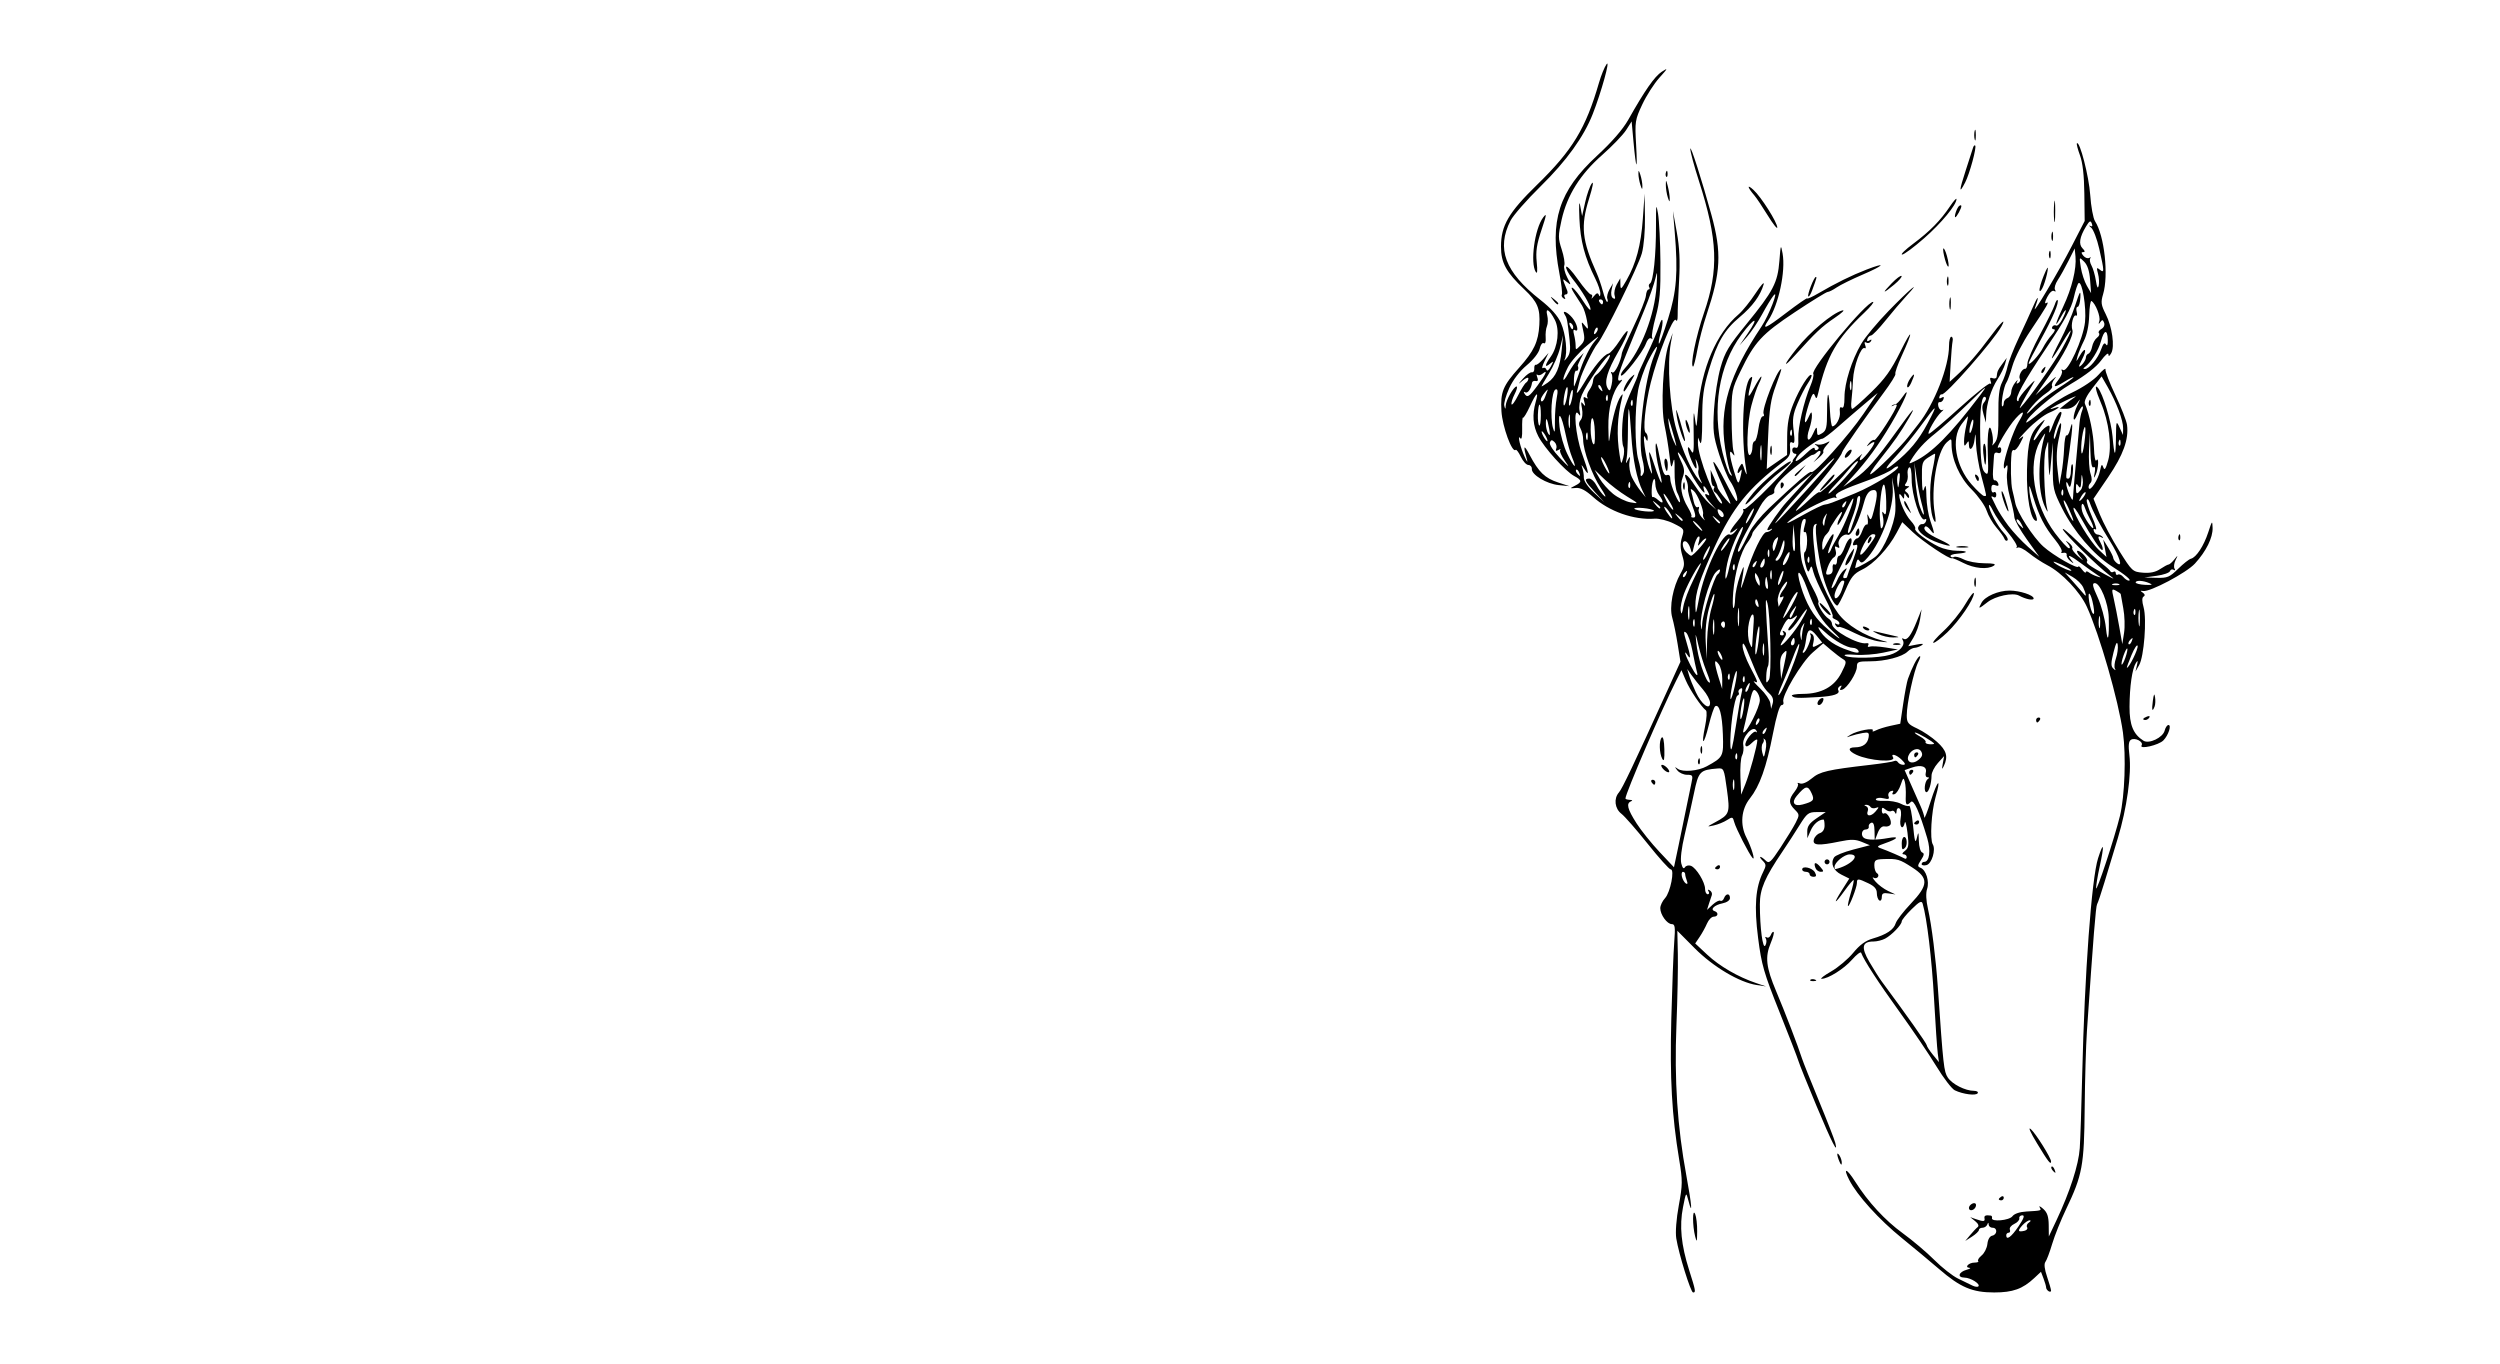 <?xml version="1.0" encoding="UTF-8" standalone="no"?>
<!-- Created with Inkscape (http://www.inkscape.org/) -->

<svg
   xmlns:dc="http://purl.org/dc/elements/1.1/"
   xmlns:cc="http://creativecommons.org/ns#"
   xmlns:rdf="http://www.w3.org/1999/02/22-rdf-syntax-ns#"
   xmlns:svg="http://www.w3.org/2000/svg"
   xmlns="http://www.w3.org/2000/svg"
   xmlns:sodipodi="http://sodipodi.sourceforge.net/DTD/sodipodi-0.dtd"
   xmlns:inkscape="http://www.inkscape.org/namespaces/inkscape"
   width="5987"
   height="3267"
   viewBox="0 0 1584.06 864.394"
   version="1.1"
   id="svg8"
   inkscape:version="0.92.4 (unknown)"
   sodipodi:docname="fatal-front-plain.svg">
  <defs
     id="defs2" />
  <sodipodi:namedview
     id="base"
     pagecolor="#ffffff"
     bordercolor="#666666"
     borderopacity="1.0"
     inkscape:pageopacity="0.0"
     inkscape:pageshadow="2"
     inkscape:zoom="0.052780316"
     inkscape:cx="4595.4983"
     inkscape:cy="2232.396"
     inkscape:document-units="mm"
     inkscape:current-layer="layer1"
     showgrid="false"
     inkscape:window-width="1366"
     inkscape:window-height="704"
     inkscape:window-x="0"
     inkscape:window-y="27"
     inkscape:window-maximized="1"
     units="px" />
  <g
     inkscape:label="Layer 1"
     inkscape:groupmode="layer"
     id="layer1"
     transform="translate(0,567.394)">
    <path
       style="fill:#000000;stroke-width:1.577"
       d="m 1299.589,250.339 c 0,-0.764 -1.137,-4.726 -2.527,-8.805 -1.627,-4.776 -2,-8.104 -1.047,-9.349 0.814,-1.063 2.744,-6.191 4.288,-11.395 1.545,-5.204 5.529,-15.147 8.855,-22.096 10.301,-21.526 11.416,-27.588 11.747,-63.851 0.16,-17.781 0.803,-39.78 1.423,-48.887 4.112,-60.316 5.619,-79.105 6.454,-80.457 0.524,-0.844 2.603,-7.038 4.625,-13.763 2.022,-6.725 5.845,-19.348 8.498,-28.05 5.709,-18.737 8.783,-40.779 7.333,-52.598 -0.754,-6.15 -0.483,-8.839 0.985,-9.746 2.61,-1.613 8.137,1.301 6.744,3.556 -1.708,2.764 10.82,-0.108 13.818,-3.168 3.151,-3.217 5.296,-9.746 3.202,-9.746 -0.832,0 -1.916,1.597 -2.41,3.548 -1.119,4.427 -9.896,8.633 -13.4,6.423 -6.49,-4.094 -8.911,-9.974 -8.86,-21.517 0.061,-12.904 1.665,-23.999 4.013,-27.709 1.258,-1.986 1.406,-1.681 0.684,1.406 l -0.921,3.942 2.316,-4.037 c 3.092,-5.389 4.93,-29.009 2.844,-36.558 -1.111,-4.023 -1.116,-6.219 0,-6.899 1.026,-0.634 0.834,-1.526 -0.524,-2.444 -1.737,-1.174 -1.695,-1.372 0.227,-1.054 4.343,0.719 27.478,-11.548 32.821,-17.403 7.119,-7.801 11.367,-16.392 11.181,-22.614 -0.142,-4.854 -0.322,-4.672 -2.76,2.823 -2.799,8.605 -7.629,15.96 -10.993,16.74 -1.144,0.265 -4.786,3.143 -8.094,6.396 -5.391,5.301 -6.809,5.892 -13.69,5.703 l -7.676,-0.211 7.789,-1.078 c 4.284,-0.592 8.07,-1.922 8.413,-2.953 0.346,-1.032 1.384,-1.407 2.312,-0.834 0.985,0.609 1.227,0.299 0.584,-0.746 -0.608,-0.983 -0.322,-3.399 0.632,-5.369 1.693,-3.49 1.673,-3.501 -0.784,-0.427 -1.386,1.735 -3.022,3.173 -3.635,3.195 -0.613,0.024 -3.027,1.32 -5.364,2.884 -2.901,1.94 -6.366,2.666 -10.916,2.284 -6.486,-0.543 -6.896,-0.923 -15.035,-13.923 -4.603,-7.35 -10.142,-17.768 -12.31,-23.151 l -3.942,-9.786 9.356,-13.75 c 9.496,-13.956 13.082,-23.913 11.892,-33.018 -0.334,-2.544 -3.638,-11.012 -7.345,-18.818 -3.707,-7.806 -6.543,-15.162 -6.302,-16.345 0.238,-1.184 -1.785,0.378 -4.5,3.47 -2.795,3.183 -9.926,7.991 -16.438,11.082 -6.325,3.003 -15.509,8.723 -20.406,12.712 -4.898,3.989 -8.905,6.86 -8.905,6.379 0,-3.238 16.753,-17.652 28.596,-24.604 9.09,-5.336 15.855,-10.592 18.818,-14.622 2.545,-3.46 4.649,-5.265 4.675,-4.01 0.06,1.596 0.566,1.39 1.772,-0.686 2.398,-4.129 0.629,-16.738 -3.479,-24.79 -2.935,-5.755 -3.167,-7.495 -1.664,-12.513 3.613,-12.059 0.852,-37.18 -5.09,-46.311 -1.184,-1.819 -2.56,-9.34 -3.059,-16.712 -0.79,-11.689 -6.661,-34.433 -8.431,-32.663 -0.346,0.347 0.524,3.757 1.932,7.579 1.72,4.663 2.633,12.655 2.777,24.295 l 0.215,17.347 -8.132,15.824 c -8.374,16.295 -25.424,44.983 -23.399,39.371 2.791,-7.739 2.238,-8.738 -0.873,-1.577 -1.884,4.337 -6.104,13.562 -9.377,20.501 -3.273,6.939 -6.474,15.1 -7.112,18.136 -0.639,3.036 -2.24,7.63 -3.559,10.209 -1.702,3.328 -2.347,9.097 -2.222,19.868 0.137,11.545 -0.405,15.896 -2.26,18.177 -1.34,1.649 -2.033,2.184 -1.538,1.189 0.495,-0.995 0.447,-4.068 -0.106,-6.83 -1.787,-8.936 -3.338,-1.834 -2.794,12.794 0.477,12.789 0.298,13.845 -1.954,11.593 -1.945,-1.945 -2.561,-6.784 -2.866,-22.517 -0.352,-17.962 0.968,-27.442 3.465,-24.945 0.489,0.487 0.06,1.906 -0.997,3.153 -1.338,1.612 -1.444,3.789 -0.369,7.529 l 1.515,5.261 0.149,-4.731 c 0.226,-7.186 3.164,-16.423 7.22,-22.723 2.005,-3.115 4.135,-7.438 4.734,-9.606 l 1.088,-3.942 -2.894,3.942 c -2.832,3.857 -3.106,4.487 -3.509,8.054 -0.106,0.96 -1.226,1.351 -2.482,0.869 -1.624,-0.623 -2.008,-0.101 -1.326,1.803 0.531,1.474 0.417,2.193 -0.238,1.599 -0.661,-0.594 -9.384,6.325 -19.386,15.376 -10.002,9.051 -18.776,16.457 -19.499,16.457 -1.647,0 4.724,-11.099 7.989,-13.916 1.33,-1.149 1.613,-1.689 0.627,-1.2 -0.985,0.488 -2.155,-0.499 -2.597,-2.195 -0.441,-1.695 -0.083,-2.929 0.806,-2.742 0.887,0.187 1.971,-0.646 2.409,-1.85 0.525,-1.451 0.124,-1.776 -1.19,-0.963 -1.241,0.767 -1.746,0.509 -1.348,-0.687 0.352,-1.053 0.975,-1.693 1.387,-1.421 1.974,1.3 32.841,-33.829 37.986,-43.23 3.205,-5.856 -0.501,-2.332 -7.395,7.036 -7.484,10.166 -14.63,18.336 -21.522,24.609 l -4.014,3.652 0.659,-11.537 c 0.364,-6.346 0.924,-12.779 1.248,-14.297 0.322,-1.518 -0.06,-2.76 -0.841,-2.76 -0.786,0 -1.429,2.559 -1.429,5.686 0,13.225 -9.339,37.054 -19.496,49.746 -1.854,2.316 -4.63,5.872 -6.171,7.901 -4.581,6.037 -20.612,22.007 -23.807,23.717 -1.631,0.873 0.906,-3.277 5.637,-9.22 9.281,-11.66 12.851,-16.766 18.58,-26.577 4.914,-8.415 2.397,-5.662 -7.928,8.674 -13.187,18.309 -18.808,24.674 -26.624,30.146 l -7.215,5.051 5.608,-6.165 c 9.754,-10.724 16.513,-19.957 24.717,-33.763 8.329,-14.016 13.326,-25.934 7.053,-16.823 -1.691,2.457 -3.697,4.468 -4.457,4.468 -0.76,6.7e-4 -1.736,0.411 -2.17,0.911 -0.435,0.501 0.096,0.399 1.183,-0.225 1.084,-0.624 1.971,-0.684 1.971,-0.134 0,2.402 -13.081,22.74 -14.186,22.057 -0.675,-0.417 -2.194,0.476 -3.377,1.984 -1.945,2.482 -1.887,2.537 0.61,0.578 1.518,-1.19 2.76,-1.612 2.76,-0.937 0,2.044 -8.141,12.045 -9.058,11.129 -0.471,-0.47 0.089,-2.113 1.246,-3.652 1.154,-1.539 -4.421,3.574 -12.392,11.362 -7.97,7.788 -14.491,13.499 -14.491,12.69 0,-0.808 -2.661,1.019 -5.913,4.061 -11.097,10.378 -12.238,10.103 -2.4,-0.578 9.553,-10.371 22.506,-26.912 22.506,-28.74 0,-1.121 15.3,-23.056 26.332,-37.751 4.511,-6.009 7.886,-11.436 7.501,-12.06 -0.388,-0.624 1.362,-5.643 3.884,-11.153 7.685,-16.79 7.149,-18.863 -0.755,-2.922 -5.859,11.816 -9.742,17.231 -18.375,25.626 -6.021,5.855 -11.465,10.645 -12.098,10.645 -0.632,0 -0.864,-2.306 -0.513,-5.125 0.352,-2.819 0.801,-8.82 1.002,-13.336 0.387,-8.63 5.133,-21.463 7.418,-20.051 0.736,0.455 0.871,-0.39 0.298,-1.879 -0.675,-1.758 -0.429,-2.33 0.697,-1.633 0.955,0.59 2.249,0.242 2.877,-0.773 0.754,-1.22 0.453,-1.422 -0.884,-0.595 -1.35,0.834 -1.782,0.522 -1.295,-0.939 0.399,-1.205 1.437,-2.191 2.299,-2.191 0.863,0 4.981,-4.258 9.15,-9.462 4.169,-5.204 10.146,-12.228 13.281,-15.608 10.478,-11.296 1.892,-4.072 -11.27,9.482 -7.146,7.358 -14.935,16.714 -17.309,20.791 -6.141,10.545 -10.665,24.895 -10.665,33.832 0,5.119 -0.572,7.32 -1.713,6.613 -1.098,-0.679 -1.53,0.342 -1.202,2.842 0.471,3.598 -2.419,9.07 -4.791,9.07 -0.554,0 -1.232,-4.429 -1.5,-9.841 -0.685,-13.818 -1.832,-13.489 -1.832,0.526 0,10.003 -0.459,11.998 -3.154,13.681 -2.802,1.75 -3.162,1.572 -3.216,-1.592 -0.06,-2.913 -0.513,-2.556 -2.544,1.958 -2.932,6.519 -4.768,3.748 -2.268,-3.423 0.946,-2.713 1.662,-6.424 1.591,-8.246 -0.106,-2.756 -0.495,-2.517 -2.294,1.418 -3.056,6.674 -2.828,1.182 0.364,-8.691 2.056,-6.365 2.92,-7.585 3.761,-5.306 0.917,2.483 1.272,2.198 2.206,-1.772 5.552,-23.593 11.501,-33.933 29.211,-50.778 3.903,-3.712 6.363,-6.757 5.466,-6.766 -4.307,-0.048 -39.715,42.609 -37.861,45.608 0.459,0.743 -0.328,4.087 -1.745,7.431 -4.233,9.981 -8.089,26.703 -7.753,33.625 0.233,4.799 -0.226,6.272 -1.763,5.681 -1.142,-0.439 -2.077,0.245 -2.077,1.519 0,1.274 0.797,2.316 1.77,2.316 1.223,0 1.163,0.731 -0.191,2.366 -1.08,1.301 -1.61,2.365 -1.178,2.365 0.429,0 -5.952,6.919 -14.187,15.376 -8.236,8.457 -15.651,15.181 -16.48,14.942 -0.829,-0.238 -1.129,0.179 -0.667,0.926 0.465,0.748 -1.23,3.781 -3.761,6.741 -5.126,5.995 -6.217,9.299 -1.971,5.969 2.498,-1.959 2.556,-1.904 0.611,0.578 -1.183,1.508 -2.676,2.417 -3.32,2.02 -4.295,-2.655 -16.255,22.119 -19.78,40.971 -1.816,9.711 -2.081,10.239 -2.207,4.392 -0.173,-8.203 2.721,-17.159 12.119,-37.481 11.662,-25.215 21.293,-37.172 43.693,-54.245 3.713,-2.83 4.596,-4.59 4.2,-8.373 -0.363,-3.452 0.06,-4.457 1.422,-3.6 1.473,0.91 1.667,-0.867 0.828,-7.582 -0.899,-7.194 -0.459,-10.281 2.436,-17.175 1.942,-4.623 4.903,-10.397 6.578,-12.832 1.675,-2.435 2.692,-4.782 2.258,-5.216 -1.346,-1.346 -7.487,8.426 -11.497,18.296 -2.803,6.897 -3.844,12.491 -3.888,20.885 l -0.06,11.465 -6.446,4.463 -6.447,4.463 0.92,-21.203 c 0.749,-17.25 1.655,-23.154 4.859,-31.666 2.166,-5.755 3.687,-10.463 3.38,-10.463 -2.476,0 -12.625,25.964 -11.108,28.418 0.524,0.85 0.227,1.545 -0.66,1.545 -0.889,0 -2.087,3.548 -2.662,7.885 -0.578,4.337 -1.664,7.885 -2.42,7.885 -0.756,0 -1.374,1.732 -1.374,3.849 0,2.117 -0.71,4.288 -1.577,4.824 -2.526,1.561 -1.881,-20.45 0.916,-31.243 1.371,-5.291 3.518,-11.603 4.771,-14.027 1.254,-2.424 1.919,-4.407 1.48,-4.407 -0.441,0 -2.584,3.371 -4.765,7.491 -3.936,7.433 -4.239,6.231 -1.29,-5.125 0.59,-2.267 0.328,-2.69 -0.929,-1.504 -4.613,4.353 -6.047,37.298 -2.537,58.276 0.728,4.349 0.083,3.519 -1.798,-2.321 -0.659,-2.044 -0.924,-2.044 -2.217,0 -1.998,3.16 -1.874,6.076 0.132,3.11 1.169,-1.728 1.315,-1.09 0.543,2.366 -1.524,6.81 -1.719,6.7 -4.45,-2.496 -2.988,-10.062 -3.303,-14.528 -0.768,-10.908 1.255,1.792 1.375,1.409 0.495,-1.577 -0.638,-2.168 -1.176,-11.805 -1.195,-21.414 -0.061,-16.824 0.172,-17.905 5.591,-29.175 8.969,-18.661 13.464,-23.55 34.498,-37.528 10.603,-7.046 19.956,-12.812 20.784,-12.812 0.828,0 3.389,-1.288 5.691,-2.862 2.302,-1.574 9.701,-5.225 16.442,-8.113 13.758,-5.894 15.627,-8.264 2.536,-3.215 -9.476,3.654 -19.616,8.648 -30.428,14.984 -3.977,2.331 -7.231,3.81 -7.231,3.288 0,-0.522 -6.032,3.653 -13.404,9.278 -13.106,10 -15.55,11.023 -11.306,4.733 6.599,-9.781 11.19,-31.192 9.12,-42.536 -1.084,-5.942 -1.2,-5.668 -2.006,4.731 -1.072,13.841 -3.885,19.25 -20.767,39.931 -11.421,13.991 -13.738,17.865 -16.512,27.598 -1.774,6.227 -3.64,18.194 -4.147,26.593 -0.82,13.615 -0.471,16.693 3.215,28.386 2.274,7.214 5.424,14.933 6.999,17.154 2.992,4.219 5.678,12.52 4.051,12.52 -0.518,0 -3.834,-5.751 -7.367,-12.779 -3.534,-7.029 -6.796,-12.408 -7.25,-11.955 -0.453,0.454 2.106,7.091 5.688,14.751 6.36,13.599 6.402,13.797 1.777,8.407 -2.605,-3.036 -4.797,-6.229 -4.871,-7.097 -0.071,-0.867 -1.102,-3.706 -2.284,-6.308 l -2.148,-4.731 0.25,5.122 c 0.137,2.817 0.822,5.124 1.524,5.125 0.702,9.1e-4 0.867,0.664 0.37,1.471 -0.501,0.807 -0.191,1.911 0.686,2.453 1.615,0.998 5.337,7.118 4.329,7.118 -3.727,0 -15.41,-29.715 -15.19,-38.637 l 0.078,-3.154 1.332,3.154 c 0.833,1.972 1.329,-3.439 1.326,-14.441 0,-14.549 0.724,-20.009 4.208,-31.54 5.361,-17.743 9.809,-25.359 19.605,-33.56 8.025,-6.719 13.065,-13.599 15.091,-20.599 0.628,-2.168 -1.652,0.326 -5.066,5.543 -3.413,5.217 -8.281,11.25 -10.818,13.406 -13.998,11.903 -23.564,34.262 -25.59,59.813 -1.042,13.139 -1.097,13.286 -2.119,5.608 -0.716,-5.382 -0.954,-2.753 -0.748,8.28 0.256,13.669 0,15.617 -1.669,12.616 -2.726,-4.907 -2.583,-0.702 0.203,5.964 2.607,6.24 4.045,7.145 3.054,1.921 -0.618,-3.256 -0.56,-3.289 0.718,-0.395 0.765,1.735 1.08,3.986 0.699,5.002 -0.382,1.016 0.114,3.5 1.093,5.52 1.739,3.576 1.719,3.59 -0.793,0.517 -4.775,-5.842 -10.147,-17.868 -14.225,-31.844 -4.261,-14.606 -5.973,-41.393 -3.509,-54.892 l 1.152,-6.308 -2.5,7.097 c -3.634,10.319 -5.16,39.558 -2.675,51.253 1.106,5.204 2.503,13.72 3.105,18.924 0.966,8.354 1.232,8.908 2.276,4.731 0.855,-3.425 1.131,-1.901 0.999,5.52 -0.102,5.638 0.666,11.801 1.703,13.695 1.036,1.895 1.827,4.378 1.757,5.52 -0.203,3.305 -6.093,-10.165 -6.138,-14.04 0,-2.337 -0.772,-3.218 -2.244,-2.654 -1.661,0.637 -2.784,-2.185 -4.572,-11.483 -1.634,-8.498 -2.419,-10.598 -2.529,-6.758 -0.089,3.064 0.848,9.45 2.077,14.191 3.338,12.867 1.706,11.404 -2.965,-2.659 -3.798,-11.435 -4.132,-10.506 -1.506,4.187 0.453,2.527 -0.065,1.961 -1.447,-1.577 -2.441,-6.263 -4.966,-24.82 -2.682,-19.713 1.156,2.585 1.43,2.673 1.521,0.488 0.06,-1.467 -0.483,-3.033 -1.208,-3.481 -2.009,-1.241 -0.4,-17.591 3.119,-31.7 4.311,-17.281 14.273,-42.245 15.877,-39.784 0.775,1.189 1.233,0.112 1.187,-2.795 -0.06,-2.602 0.364,-12.537 0.904,-22.078 0.704,-12.495 0.298,-21.096 -1.45,-30.752 l -2.428,-13.405 1.122,13.405 c 2.146,25.637 1.213,37.619 -4.291,55.102 -2.795,8.879 -5.37,15.857 -5.722,15.505 -0.352,-0.352 0.061,-3.071 0.911,-6.044 2.309,-8.053 1.576,-12.805 -0.81,-5.245 -1.127,3.569 -4.604,11.804 -7.729,18.301 -3.124,6.497 -5.681,12.249 -5.681,12.783 0,0.534 -1.719,4.728 -3.819,9.321 -2.101,4.593 -4.253,10.114 -4.781,12.269 -1.572,6.405 -1.976,21.073 -0.656,23.786 0.675,1.386 0.659,4.58 -0.06,7.096 -1.261,4.572 -1.263,4.571 -2.284,-1.732 -2.007,-12.381 -1.518,-23.829 1.544,-36.271 0.637,-2.585 0.471,-2.727 -0.904,-0.788 -2.307,3.247 -5.179,13.402 -6.469,22.867 -1.053,7.726 -1.079,7.659 -1.296,-3.35 -0.233,-11.816 2.576,-22.574 7.31,-27.989 1.495,-1.71 1.831,-2.59 0.747,-1.956 -3.281,1.918 -2.308,-2.764 3.548,-17.081 3.036,-7.421 8.066,-19.702 11.176,-27.292 3.111,-7.589 6.286,-16.637 7.056,-20.107 1.146,-5.17 1.276,-4.317 0.719,4.731 -1.133,18.411 -9.875,41.096 -20.204,52.429 -1.776,1.948 -2.814,3.957 -2.307,4.463 1.277,1.277 13.894,-14.921 15.753,-20.225 0.846,-2.415 2.257,-3.879 3.186,-3.305 0.917,0.567 1.248,0.35 0.734,-0.48 -0.513,-0.831 0.507,-6.795 2.27,-13.254 2.595,-9.513 3.166,-16.087 3.005,-34.61 -0.106,-12.577 -0.798,-26.415 -1.53,-30.752 -1.154,-6.834 -1.326,-5.783 -1.29,7.885 0.06,18.316 -1.69,35.099 -3.767,36.383 -0.796,0.492 -1.039,1.555 -0.542,2.363 0.501,0.807 0.31,1.468 -0.417,1.468 -0.729,0 -1.472,1.768 -1.651,3.928 -0.179,2.16 -3.632,10.854 -7.675,19.318 -4.043,8.465 -7.432,16.1 -7.532,16.967 -0.59,5.124 -4.565,13.291 -6.028,12.387 -1.016,-0.628 -1.234,-0.303 -0.542,0.812 0.633,1.022 0.659,4.09 0.06,6.816 -0.916,4.172 -1.327,4.531 -2.594,2.267 -2.22,-3.967 -0.162,-10.963 6.757,-22.962 7.411,-12.854 8.164,-18.314 0.994,-7.206 -2.799,4.337 -6.04,8.084 -7.203,8.326 -2.933,0.613 -9.529,8.622 -15.733,19.106 -2.877,4.861 -4.772,7.064 -4.212,4.896 0.56,-2.168 1.374,-5.362 1.808,-7.097 1.23,-4.912 8.62,-20.198 11.226,-23.222 4.074,-4.725 25.795,-48.97 28.084,-57.205 1.265,-4.55 2.1,-14.222 1.976,-22.867 l -0.215,-14.982 -1.127,15.896 c -1.193,16.83 -4.249,28.316 -10.39,39.055 -3.336,5.834 -3.756,6.12 -3.822,2.61 l -0.078,-3.943 -2.241,3.943 c -1.232,2.168 -1.841,5.273 -1.352,6.9 0.608,2.024 0.298,2.592 -0.985,1.799 -1.108,-0.685 -1.494,-2.86 -0.945,-5.323 l 0.929,-4.165 -2.208,3.863 c -1.214,2.125 -1.854,4.786 -1.421,5.914 0.435,1.128 0.382,2.051 -0.106,2.051 -0.495,0 -1.698,-3.016 -2.676,-6.702 -0.979,-3.686 -2.736,-8.831 -3.905,-11.433 -9.414,-20.956 -10.331,-29.878 -4.865,-47.31 2.351,-7.499 3.058,-11.413 1.741,-9.649 -1.218,1.632 -3.101,6.954 -4.185,11.828 l -1.969,8.86 -1.159,-6.308 c -0.732,-3.984 -0.936,-1.078 -0.554,7.885 0.604,14.212 3.34,24.541 10.109,38.166 1.811,3.644 3.236,7.902 3.168,9.462 -0.076,1.791 -0.429,2.079 -0.948,0.781 -0.619,-1.545 -1.399,-1.349 -3.146,0.788 -1.278,1.564 -1.874,1.956 -1.325,0.872 0.548,-1.084 0.292,-1.971 -0.572,-1.971 -0.864,0 -4.607,-4.33 -8.319,-9.622 -3.712,-5.292 -7.018,-8.818 -7.345,-7.834 -0.328,0.983 1.422,4.307 3.889,7.386 6.173,7.704 11.525,16.711 11.556,19.447 0,1.254 -2.034,-0.968 -4.551,-4.937 -2.518,-3.969 -5.533,-7.807 -6.702,-8.527 -1.243,-0.766 -0.872,0.629 0.892,3.36 1.66,2.568 3.914,6.089 5.009,7.824 1.094,1.735 2.477,5.993 3.072,9.462 1.014,5.916 0.929,6.112 -1.363,3.154 -2.278,-2.939 -2.348,-2.725 -1.03,3.154 1.195,5.33 0.935,6.79 -1.674,9.418 -3.074,3.096 -3.089,3.096 -3.11,0 0,-1.711 -0.477,-4.818 -1.036,-6.905 -0.657,-2.453 -0.435,-3.435 0.632,-2.777 2.762,1.707 1.421,-4.143 -1.829,-7.975 -3.19,-3.761 -6.735,-5.022 -4.55,-1.618 1.337,2.083 1.613,3.577 2.993,16.164 0.65,5.936 0.226,8.665 -1.721,11.039 -1.422,1.735 -2.067,2.155 -1.433,0.935 1.991,-3.836 0.74,-16.069 -2.361,-23.079 -2.021,-4.569 -6.264,-9.316 -13.191,-14.76 -22.305,-17.529 -27.831,-32.314 -18.734,-50.118 1.692,-3.312 10.297,-13.118 19.122,-21.792 16.304,-16.025 27.288,-31.273 32.967,-45.762 5.39,-13.755 11.272,-34.944 8.763,-31.569 -1.266,1.703 -3.439,7.025 -4.83,11.828 -8.372,28.916 -16.723,42.681 -39.17,64.557 -18.111,17.651 -22.909,25.88 -22.909,39.295 0,10.208 3.246,16.139 14.83,27.098 8.327,7.878 10.069,12.006 9.466,22.436 -0.62,10.728 -3.425,16.671 -12.81,27.141 -10.333,11.527 -11.916,15.42 -11.201,27.542 0.578,9.756 6.792,26.72 8.988,24.525 0.465,-0.462 1.942,1.495 3.289,4.348 1.347,2.853 3.507,5.205 4.8,5.226 1.293,0.024 2.273,1.14 2.177,2.486 -0.262,3.699 9.359,9.491 17.03,10.252 l 6.799,0.675 -7.174,-2.344 c -8.344,-2.727 -12.27,-6.518 -18.037,-17.415 -3.838,-7.253 -4.302,-6.256 -1.582,3.402 0.447,1.598 -0.221,0.699 -1.485,-1.999 -2.776,-5.912 -4.947,-14.919 -2.904,-12.05 0.887,1.246 1.337,-0.911 1.224,-5.868 -0.096,-4.311 0.142,-7.517 0.53,-7.126 0.393,0.392 2.349,-2.823 4.35,-7.142 4.164,-8.987 5.82,-10.222 3.674,-2.739 -2.284,7.963 -1.747,14.963 1.659,21.639 3.764,7.377 17.18,22.228 22.795,25.233 4.964,2.657 5.056,3.789 0.495,6.102 -3.508,1.779 -3.501,1.795 0.578,1.442 2.875,-0.249 6.136,1.461 10.772,5.649 10.211,9.226 25.983,14.798 39.1,13.814 2.814,-0.211 8.21,1.167 12.019,3.069 6.807,3.399 6.887,3.533 5.28,8.768 -1.168,3.806 -1.104,7.079 0.226,11.518 1.61,5.375 1.457,6.903 -1.145,11.458 -4.793,8.389 -7.19,21.156 -5.236,27.896 0.917,3.161 2.462,10.74 3.434,16.844 l 1.768,11.097 -8.933,19.655 c -20.605,45.338 -27.957,60.795 -30.035,63.147 -3.425,3.876 -2.679,10.285 1.577,13.543 2.078,1.59 9.579,10.165 16.67,19.056 7.091,8.89 13.633,16.164 14.537,16.164 2.673,0 -0.191,14.582 -3.579,18.237 -1.661,1.791 -3.019,4.649 -3.019,6.351 0,4.141 4.321,10.106 7.32,10.106 2.023,0 2.267,1.838 1.52,11.433 -0.489,6.288 -1.323,28.134 -1.85,48.545 -0.979,37.873 0.316,60.946 5.004,89.346 2.183,13.222 2.161,15.751 -0.257,28.89 -1.584,8.621 -2.228,17.013 -1.605,20.911 1.567,9.804 9.169,34.272 10.647,34.272 1.858,0 1.675,-1.043 -2.497,-14.193 -5.079,-16.008 -6.237,-27.892 -3.882,-39.828 1.917,-9.717 1.962,-9.777 3.322,-4.55 2.892,11.114 2.29,3.377 -1.209,-15.549 -5.707,-30.863 -7.664,-60.529 -6.28,-95.134 0.666,-16.631 1.066,-36.919 0.891,-45.084 l -0.322,-14.846 11.002,11.068 c 11.723,11.793 28.384,21.677 39.276,23.3 l 5.938,0.885 -6.308,-2.129 c -11.386,-3.843 -23.156,-10.672 -30.933,-17.947 l -7.648,-7.154 2.809,-4.147 c 1.545,-2.281 3.646,-6.099 4.67,-8.484 1.023,-2.385 2.94,-4.337 4.26,-4.337 2.825,0 3.229,-2.615 0.542,-3.51 -3.047,-1.016 -0.132,-3.899 4.977,-4.921 2.801,-0.56 4.764,-1.943 4.764,-3.358 0,-3.141 -2.55,-3.1 -3.763,0.061 -0.519,1.356 -1.553,2.09 -2.295,1.632 -0.742,-0.459 -2.956,0.663 -4.921,2.493 l -3.571,3.327 1.184,-3.776 c 0.651,-2.077 1.49,-4.591 1.863,-5.588 0.376,-0.996 -0.191,-2.348 -1.249,-3.003 -1.233,-0.762 -1.522,-0.535 -0.803,0.629 0.619,1.001 0.376,1.821 -0.542,1.821 -0.918,0 -1.67,-1.513 -1.67,-3.362 0,-4.27 -5.56,-13.361 -8.974,-14.67 -1.431,-0.549 -3.142,-0.124 -3.802,0.944 -0.791,1.28 -1.578,0.438 -2.308,-2.469 -0.677,-2.699 0.155,-9.707 2.139,-18.053 1.785,-7.503 4.455,-19.443 5.932,-26.532 2.871,-13.777 3.701,-14.64 14.97,-15.557 3.887,-0.316 4.073,0.102 5.857,13.179 2.063,15.136 1.782,15.931 -7.393,20.892 -5.5,2.973 -5.52,3.021 -0.901,2.009 2.602,-0.57 6.366,-2.095 8.365,-3.389 3.394,-2.198 3.696,-2.114 4.583,1.279 1.045,3.997 9.444,20.422 11.636,22.757 1.925,2.05 -0.758,-6.868 -3.887,-12.918 -4.184,-8.09 -3.35,-17.88 2.108,-24.748 6.282,-7.904 10.524,-19.812 14.707,-41.285 2.163,-11.098 4.22,-17.911 5.411,-17.918 1.057,-0.005 1.567,-0.937 1.133,-2.067 -1.334,-3.476 11.595,-25.196 18.631,-31.3 l 6.638,-5.759 4.914,4.182 c 2.702,2.3 6.111,4.891 7.575,5.759 2.455,1.454 2.382,2.13 -0.939,8.674 -4.492,8.849 -12.705,13.353 -24.41,13.383 -4.505,0.012 -7.627,0.59 -6.937,1.284 1.424,1.434 3.432,1.522 16.73,0.733 9.853,-0.585 14.032,-2.032 12.592,-4.361 -0.459,-0.747 0,-1.873 1.006,-2.5 1.22,-0.754 1.421,-0.454 0.596,0.884 -0.833,1.349 -0.518,1.785 0.939,1.305 3.189,-1.049 9.287,-10.631 9.287,-14.593 0,-3.05 0.849,-3.397 8.279,-3.387 9.549,0.012 20.5,-2.829 23.866,-6.195 1.279,-1.278 3.262,-2.335 4.408,-2.348 1.146,-0.012 3.149,-0.722 4.45,-1.575 1.663,-1.09 0.758,-1.241 -3.045,-0.51 l -5.411,1.041 3.248,-5.38 c 1.786,-2.959 3.689,-8.218 4.229,-11.688 l 0.982,-6.308 -3.037,7.581 c -3.634,9.071 -6.207,12.454 -8.427,11.082 -0.943,-0.583 -1.171,-0.253 -0.536,0.773 1.959,3.169 -1.843,7.557 -8.198,9.461 -7.068,2.118 -25.315,2.447 -28.365,0.512 -1.14,-0.723 1.692,-0.985 6.415,-0.593 4.65,0.386 12.665,-0.214 17.809,-1.333 l 9.355,-2.034 -7.885,-1.261 c -4.337,-0.693 -8.809,-0.928 -9.938,-0.522 -1.154,0.415 -1.603,0.012 -1.025,-0.925 0.566,-0.915 0.071,-1.478 -1.101,-1.25 -5.321,1.036 -21.842,-8.167 -21.842,-12.167 0,-1.14 -0.953,-2.64 -2.117,-3.334 -2.884,-1.718 -7.569,-9.185 -6.459,-10.295 0.495,-0.493 -1.185,-4.695 -3.731,-9.336 -2.546,-4.641 -5.493,-11.702 -6.549,-15.692 -2.325,-8.774 -1.649,-26.919 1.035,-27.811 1.392,-0.463 1.522,0.658 0.495,4.238 -0.859,2.995 -0.828,4.516 0.076,3.954 0.823,-0.508 1.476,1.881 1.476,5.396 0,3.469 -0.635,6.701 -1.411,7.18 -0.817,0.505 -0.704,3.661 0.268,7.49 1.348,5.311 1.903,6.013 2.808,3.557 0.975,-2.646 1.284,-2.42 2.279,1.671 0.633,2.602 3.848,9.818 7.143,16.036 3.295,6.218 5.596,11.701 5.112,12.185 -0.483,0.484 0.286,1.327 1.712,1.874 1.425,0.547 2.591,1.67 2.591,2.496 0,0.826 -0.819,0.995 -1.821,0.376 -1.163,-0.719 -1.39,-0.43 -0.631,0.8 0.655,1.059 1.56,1.556 2.011,1.105 0.453,-0.451 4.939,1.259 9.973,3.8 5.034,2.541 12.223,4.978 15.975,5.416 5.869,0.685 6.112,0.609 1.746,-0.541 -11.425,-3.011 -22.731,-9.971 -28.1,-17.3 -6.127,-8.363 -13.352,-25.198 -14.309,-33.343 -2.013,-17.126 -2.091,-21.953 -0.376,-23.015 1.003,-0.62 1.409,-0.457 0.903,0.362 -1.454,2.353 1.902,25.704 5.091,35.42 2.997,9.131 6.387,15.619 8.16,15.619 0.56,0 2.909,-4.435 5.217,-9.856 3.519,-8.264 5.229,-10.355 10.584,-12.946 7.314,-3.538 16.539,-13.393 21.774,-23.261 l 3.593,-6.773 6.66,6.311 c 6.303,5.974 23.599,17.536 24.761,16.552 0.298,-0.252 3.528,1.067 7.18,2.93 7.011,3.577 15.431,4.363 19.381,1.81 1.692,-1.093 0,-1.536 -5.992,-1.553 -4.596,-0.012 -10.472,-1.118 -13.057,-2.454 -2.584,-1.336 -5.339,-2.035 -6.121,-1.551 -0.782,0.483 -1.777,0.305 -2.21,-0.397 -0.435,-0.702 1.432,-1.445 4.145,-1.652 7.318,-0.557 7.376,-1.855 0.083,-1.855 -3.48,0 -8.744,-1.165 -11.696,-2.59 -7.455,-3.597 -15.825,-9.993 -14.944,-11.419 0.405,-0.653 -0.874,-2.921 -2.838,-5.04 -3.378,-3.642 -7.327,-12.479 -7.274,-16.275 0,-0.955 0.712,-0.671 1.553,0.63 1.358,2.103 1.534,2.103 1.577,0 0.06,-2.103 0.22,-2.103 1.577,0 0.918,1.421 1.538,1.616 1.553,0.488 0,-1.033 -0.762,-2.364 -1.721,-2.957 -1.217,-0.752 -1.097,-1.489 0.393,-2.434 1.795,-1.137 1.791,-1.36 0,-1.38 -1.518,-0.018 -1.695,-0.613 -0.59,-1.995 0.864,-1.084 1.316,-3.532 1.004,-5.44 -0.31,-1.908 0.132,-3.901 0.986,-4.43 0.95,-0.587 1.555,2.425 1.555,7.746 0,9.756 5.563,26.82 8.21,25.184 0.959,-0.593 1.325,-0.101 0.866,1.164 -0.435,1.205 -1.527,2.036 -2.421,1.846 -0.893,-0.19 -2.015,0.672 -2.491,1.915 -1.007,2.624 5.119,7.335 13.024,10.016 8.953,3.036 9.318,1.935 0.697,-2.098 -8.14,-3.808 -11.161,-6.487 -9.353,-8.295 0.53,-0.529 1.997,0.405 3.262,2.076 2.952,3.902 2.959,2.657 0.06,-5.635 -1.301,-3.687 -2.437,-10.696 -2.523,-15.574 -0.119,-6.818 -0.447,-7.958 -1.42,-4.927 -0.921,2.877 -1.305,1.115 -1.42,-6.521 -0.142,-9.468 0.215,-10.706 3.73,-13.01 2.138,-1.401 4.18,-2.547 4.538,-2.547 0.358,0 -0.37,4.79 -1.622,10.645 -2.339,10.954 -1.722,27.518 1.193,31.985 0.995,1.526 1.1,-0.105 0.304,-4.782 -2.649,-15.602 1.397,-39.451 7.655,-45.114 2.829,-2.56 2.968,-2.504 2.968,1.215 0,9.585 5.074,21.025 12.719,28.676 4.202,4.205 8.482,10.237 9.513,13.405 1.03,3.168 3.819,7.998 6.197,10.733 2.378,2.735 4.663,5.928 5.078,7.096 0.417,1.168 1.278,1.639 1.918,1.046 0.64,-0.593 -0.388,-2.722 -2.287,-4.731 -3.963,-4.196 -9.5,-14.388 -9.447,-17.389 0,-1.119 1.213,0.449 2.652,3.485 1.439,3.036 5.656,9.152 9.371,13.591 3.715,4.44 6.247,8.634 5.627,9.321 -0.62,0.687 -0.364,0.813 0.572,0.281 0.936,-0.532 4.129,1.028 7.096,3.466 2.968,2.439 8.234,5.908 11.703,7.71 9.303,4.831 20.649,16.778 25.037,26.362 7.995,17.464 20.051,59.465 22.86,79.644 2.057,14.776 1.14,40.32 -1.895,52.808 -3.406,14.014 -15.102,49.386 -15.122,45.733 0,-1.735 0.997,-7.767 2.237,-13.405 3.126,-14.213 2.668,-16.814 -0.972,-5.52 -4.118,12.778 -8.561,73.359 -10.061,137.2 -0.471,19.949 -1.163,40.884 -1.544,46.522 -0.715,10.594 -6.207,27.605 -14.767,45.733 l -4.84,10.251 -0.071,-7.246 c -0.06,-5.405 -0.943,-8.01 -3.497,-10.251 -1.884,-1.652 -2.906,-2.117 -2.272,-1.033 1.279,2.186 1.4,2.147 -8.357,2.71 -4.25,0.246 -7.694,1.407 -8.847,2.985 -1.982,2.71 -13.696,3.761 -12.975,1.164 0.214,-0.781 -0.137,-1.49 -0.789,-1.577 -3.301,-0.44 -4.301,0.018 -3.942,1.814 0.417,2.074 -0.739,2.132 -5.914,0.299 l -3.154,-1.118 3.154,2.548 c 1.948,1.574 2.551,3.011 1.577,3.76 -0.868,0.667 -2.997,2.919 -4.731,5.005 l -3.154,3.792 4.337,-2.791 c 2.385,-1.535 4.337,-3.419 4.337,-4.187 0,-0.768 1.006,-1.396 2.235,-1.396 1.228,0 2.592,-0.887 3.03,-1.971 0.636,-1.577 0.82,-1.577 0.92,0 0.071,1.084 1.189,1.971 2.49,1.971 3.211,0 3.018,4.371 -0.221,5.01 -1.559,0.308 -2.785,2.389 -3.084,5.241 -0.274,2.602 -1.919,5.885 -3.655,7.295 -1.736,1.41 -2.714,3.007 -2.173,3.548 0.542,0.541 -0.512,0.984 -2.34,0.984 -3.618,0 -6.578,3.055 -3.208,3.311 1.135,0.086 0.346,0.638 -1.761,1.226 -5.136,1.435 -6.135,4.911 -1.431,4.975 3.968,0.054 10.342,4.063 8.843,5.562 -0.501,0.503 -2.225,0.26 -3.828,-0.54 -1.602,-0.8 -5.703,-2.801 -9.115,-4.446 -3.411,-1.645 -10.153,-6.948 -14.982,-11.783 -4.829,-4.835 -13.825,-12.448 -19.991,-16.918 -11.222,-8.134 -21.968,-19.797 -30.159,-32.732 -5.383,-8.501 -7.898,-9.171 -3.726,-0.993 4.958,9.719 18.88,25.097 33.268,36.75 7.372,5.971 18.017,14.832 23.655,19.693 13.473,11.615 21.018,14.819 34.903,14.819 11.802,0 18.023,-2.232 25.364,-9.097 l 4.283,-4.006 1.631,4.289 c 0.896,2.359 1.63,4.91 1.63,5.67 0,0.76 0.71,1.82 1.577,2.356 0.867,0.536 1.577,0.349 1.577,-0.414 z m -28.386,-35.068 c 0,-0.867 0.687,-1.577 1.527,-1.577 0.841,0 1.186,-0.892 0.767,-1.982 -0.417,-1.09 0.846,-2.713 2.809,-3.606 1.963,-0.893 3.393,-2.485 3.176,-3.537 -0.214,-1.052 0.646,-1.914 1.918,-1.914 1.665,0 0.971,1.988 -2.477,7.097 -4.538,6.724 -7.72,8.999 -7.72,5.52 z m 10.242,-6.298 c 1.575,-1.74 3.64,-3.153 4.59,-3.14 0.949,0.012 0.749,0.644 -0.447,1.401 -1.196,0.757 -1.719,2.112 -1.163,3.011 0.554,0.899 -0.238,1.912 -1.77,2.252 -4.102,0.912 -4.41,0.012 -1.21,-3.523 z M 1065.74,-11.794 c -0.459,-1.748 -0.191,-3.179 0.598,-3.179 0.786,0 1.429,0.652 1.429,1.448 0,0.796 0.477,2.687 1.057,4.201 0.664,1.731 0.441,2.374 -0.598,1.731 -0.91,-0.563 -2.029,-2.453 -2.486,-4.201 z m -28.87,-34.051 c -5.71,-8.927 -6.597,-12.527 -3.403,-13.816 1.178,-0.475 0.86,-0.846 -0.788,-0.92 -1.518,-0.068 -2.76,-0.463 -2.76,-0.877 0,-3.138 22.938,-56.44 32.09,-74.568 l 3.393,-6.721 2.715,6.373 c 2.58,6.055 9.914,16.986 12.806,19.085 0.741,0.538 0.507,5.029 -0.524,9.981 -2.699,13.001 -0.888,12.499 2.334,-0.647 1.5,-6.12 3.323,-11.496 4.052,-11.946 2.587,-1.599 4.421,5.132 4.867,17.854 0.489,13.978 0.238,14.477 -10.195,20.181 -5.544,3.031 -15.286,3.873 -18.422,1.592 -2.054,-1.494 -2.081,-1.357 -0.203,1.04 1.19,1.518 3.941,2.76 6.111,2.76 3.634,0 3.856,0.405 2.81,5.125 -0.625,2.819 -2.053,9.738 -3.174,15.376 -1.121,5.638 -3.36,16.518 -4.975,24.178 l -2.937,13.927 -9.214,-9.787 c -5.067,-5.383 -11.631,-13.568 -14.587,-18.188 z m 11.973,-25.9 c 0,-0.867 -0.752,-1.577 -1.67,-1.577 -0.919,0 -1.232,0.71 -0.696,1.577 0.536,0.867 1.288,1.577 1.67,1.577 0.382,0 0.696,-0.71 0.696,-1.577 z m 7.885,-8.674 c -1.079,-1.301 -2.672,-2.365 -3.54,-2.365 -0.88,0 -0.709,1.046 0.387,2.365 1.079,1.301 2.673,2.366 3.54,2.366 0.88,0 0.709,-1.046 -0.388,-2.366 z m 20.377,-4.862 c -0.077,-1.837 -0.447,-2.211 -0.952,-0.953 -0.453,1.138 -0.399,2.499 0.125,3.023 0.525,0.524 0.896,-0.408 0.828,-2.07 z m -22.528,-7.399 c -0.124,-5.271 -0.791,-8.285 -1.639,-7.44 -1.821,1.815 -1.609,10.115 0.352,13.613 1.08,1.929 1.443,0.187 1.29,-6.173 z m 23.98,0.434 c 0,-2.168 -0.357,-3.055 -0.795,-1.971 -0.435,1.084 -0.435,2.858 0,3.943 0.435,1.084 0.795,0.197 0.795,-1.971 z m 25.266,3.556 c 0.825,-1.541 1.16,-4.574 0.746,-6.742 -0.923,-4.83 6.169,-12.72 8.229,-9.155 0.664,1.149 0.645,1.582 -0.061,0.961 -1.609,-1.453 -7.59,6.085 -6.773,8.537 0.393,1.183 1.872,0.604 4.069,-1.592 1.897,-1.897 3.449,-2.665 3.449,-1.706 0,3.199 -4.854,21.037 -7.569,27.812 l -2.681,6.689 -0.465,-11.002 c -0.256,-6.051 0.214,-12.262 1.036,-13.802 z m -5.603,15.762 c 0.399,-1.518 0.721,-0.276 0.721,2.76 0,3.036 -0.322,4.278 -0.721,2.76 -0.393,-1.518 -0.393,-4.002 0,-5.52 z m 1.587,-16.46 c 0.506,-1.258 0.877,-0.884 0.953,0.953 0.065,1.662 -0.304,2.594 -0.828,2.07 -0.524,-0.524 -0.578,-1.884 -0.124,-3.023 z m 17.084,-6.946 c 0.723,-0.947 0.971,-2.195 0.548,-2.773 -0.417,-0.578 -0.06,-0.469 0.822,0.244 0.916,0.749 1.117,3.579 0.477,6.715 -1.053,5.155 -1.158,5.228 -2.135,1.478 -0.566,-2.168 -0.435,-4.717 0.286,-5.665 z m -19.257,-17.114 c 0.939,-6.987 2.414,-12.943 3.277,-13.233 0.864,-0.291 1.199,-1.129 0.746,-1.862 -0.453,-0.733 0,-1.848 1.027,-2.477 1.309,-0.809 1.559,-0.03 0.855,2.651 -0.548,2.087 -2.256,11.956 -3.796,21.931 -2.051,13.279 -2.937,16.47 -3.309,11.916 -0.28,-3.421 0.262,-11.937 1.2,-18.924 z m 20.401,8.165 c 1.557,-1.546 1.738,-1.365 0.883,0.883 -0.59,1.555 -1.474,2.431 -1.96,1.945 -0.489,-0.486 0,-1.758 1.076,-2.828 z m -13.279,0.024 c 0.34,-1.084 1.786,-7.473 3.213,-14.197 2.251,-10.606 2.893,-11.927 4.851,-9.969 1.242,1.241 2.257,3.755 2.257,5.587 0,4.463 -8.137,20.551 -10.394,20.551 -0.298,0 -0.268,-0.887 0.071,-1.971 z m 8.2,-5.193 c 0.513,-1.338 1.272,-2.095 1.686,-1.682 0.411,0.414 0.286,1.509 -0.286,2.434 -1.555,2.516 -2.464,2.027 -1.398,-0.752 z m -9.706,-8.606 c 0.606,-3.586 1.41,-6.213 1.786,-5.836 0.376,0.376 0.208,3.641 -0.37,7.256 -0.578,3.614 -1.381,6.241 -1.786,5.836 -0.405,-0.404 -0.238,-3.669 0.369,-7.256 z m 12.101,-12.058 c -3.186,-3.063 -4.905,-5.11 -3.821,-4.548 2.778,1.44 2.561,0.699 -2.76,-9.415 -2.602,-4.947 -4.69,-10.873 -4.639,-13.17 0.065,-2.988 1.336,-1.035 4.461,6.862 5.702,14.407 8.622,19.88 12.461,23.354 2.143,1.94 2.832,3.947 2.165,6.304 l -0.979,3.459 -0.548,-3.638 c -0.304,-2.001 -3.155,-6.145 -6.34,-9.208 z m -40.873,2.252 c -1.73,-3.714 -3.658,-8.526 -4.285,-10.695 l -1.14,-3.943 2.794,3.943 c 1.536,2.168 4.796,6.274 7.242,9.123 2.447,2.849 4.449,6.6 4.449,8.335 0,5.125 -5.399,1.095 -9.059,-6.763 z m 23.253,-5.175 c 1.019,-4.908 2.208,-8.568 2.643,-8.132 0.435,0.435 -0.096,4.754 -1.179,9.597 -1.084,4.843 -2.274,8.503 -2.644,8.132 -0.369,-0.37 0.162,-4.689 1.18,-9.597 z m 31.417,0.394 c 1.644,-3.686 4.626,-11.104 6.625,-16.484 2,-5.38 3.874,-9.543 4.166,-9.252 1.476,1.476 -10.974,32.438 -13.044,32.438 -0.405,0 0.61,-3.016 2.254,-6.702 z m -22.147,0.907 c 1.859,-3.197 2.308,-2.174 0.786,1.792 -0.542,1.409 -1.315,2.23 -1.721,1.824 -0.405,-0.406 0,-2.033 0.935,-3.616 z m -20.285,-14.613 c 0,-1.612 0.649,-1.383 2.292,0.788 1.273,1.684 2.29,5.9 2.26,9.369 l -0.06,6.308 -2.236,-7.097 c -1.23,-3.903 -2.247,-8.119 -2.26,-9.369 z m 32.437,8.066 c 0.071,-2.452 0.542,-5.12 1.041,-5.929 0.501,-0.809 0.697,-4.658 0.435,-8.553 -2.139,-32.116 -2.254,-36.834 -0.771,-31.525 1.931,6.906 2.764,45.827 1.038,48.493 -1.773,2.739 -1.896,2.564 -1.746,-2.486 z m -14.613,1.008 c 0.5,-1.258 0.877,-0.884 0.952,0.953 0.071,1.662 -0.304,2.594 -0.828,2.07 -0.524,-0.524 -0.578,-1.884 -0.124,-3.023 z m -26.43,-6.648 c -1.421,-4.253 -2.897,-10.994 -3.281,-14.982 -0.685,-7.125 -0.662,-7.098 1.373,1.578 1.139,4.855 3.256,11.788 4.704,15.408 2.96,7.398 3.3,9.427 1.21,7.227 -0.782,-0.824 -2.585,-4.978 -4.005,-9.23 z m 16.967,5.071 c 0.501,-1.258 0.877,-0.884 0.953,0.953 0.071,1.662 -0.304,2.594 -0.828,2.07 -0.524,-0.524 -0.578,-1.884 -0.125,-3.023 z m 34.849,-13.651 c 2.717,-2.717 2.717,-2.755 0,10.004 l -1.348,6.308 -0.536,-6.938 c -0.369,-4.737 0.233,-7.711 1.897,-9.374 z m -58.845,7.59 c -3.378,-6.48 -4.505,-10.543 -1.736,-6.26 2.179,3.372 1.904,0.402 -0.782,-8.453 -1.893,-6.239 -1.927,-7.334 -0.185,-5.887 1.178,0.978 2.982,6.201 4.009,11.607 1.027,5.406 2.229,11.071 2.672,12.589 1.386,4.754 -0.531,3.022 -3.98,-3.597 z m 268.089,-8.103 c 1.486,-5.922 2.276,-7.331 2.675,-4.766 0.31,2.003 -0.191,5.81 -1.114,8.46 -0.924,2.651 -1.23,5.625 -0.679,6.609 0.696,1.244 0.393,1.228 -0.995,-0.054 -1.609,-1.486 -1.587,-3.473 0.114,-10.251 z m 11.412,1.634 c 1.877,-4.452 3.623,-7.033 3.881,-5.735 0.406,2.03 -5.396,13.83 -6.797,13.83 -0.274,0 1.038,-3.643 2.915,-8.095 z m -5.085,0.384 c 0.972,-2.787 2.042,-4.791 2.379,-4.454 0.34,0.337 -0.179,2.894 -1.153,5.681 -0.972,2.787 -2.042,4.791 -2.38,4.454 -0.34,-0.337 0.185,-2.894 1.153,-5.681 z m -257.18,-2.541 c 0,-0.867 0.688,-0.513 1.529,0.788 0.84,1.301 1.529,3.075 1.529,3.943 0,0.867 -0.688,0.513 -1.529,-0.788 -0.841,-1.301 -1.529,-3.075 -1.529,-3.943 z m 28.799,-4.318 c 0.376,-1.962 0.7,-0.728 0.718,2.741 0,3.469 -0.292,5.074 -0.686,3.567 -0.393,-1.508 -0.411,-4.346 0,-6.308 z m -34.277,-22.954 c 1.465,-5.459 2.979,-9.609 3.365,-9.223 0.388,0.386 -0.411,4.449 -1.771,9.029 -1.359,4.58 -2.612,13.698 -2.782,20.262 l -0.31,11.936 -0.584,-11.039 c -0.376,-7.117 0.363,-14.566 2.08,-20.964 z m 29.934,19.448 c 0.61,-4.883 1.437,-8.551 1.837,-8.151 0.399,0.401 0.226,4.723 -0.382,9.606 -0.61,4.883 -1.436,8.551 -1.837,8.151 -0.399,-0.401 -0.227,-4.723 0.382,-9.606 z m 55.561,6.007 c -7.344,-2.841 -13.201,-7.444 -15.75,-12.376 -1.095,-2.119 0.114,-1.53 3.693,1.795 5.782,5.375 14.031,10.033 17.768,10.033 1.293,0 2.789,0.71 3.325,1.577 1.399,2.263 -1.332,1.952 -9.036,-1.029 z m -25.631,0.984 c 0.555,-0.892 1.284,-3.854 1.63,-6.583 0.902,-7.13 2.581,-7.819 6.673,-2.738 l 3.599,4.469 -3.256,1.743 c -2.955,1.581 -3.167,1.386 -2.289,-2.111 0.584,-2.317 0.191,-4.333 -0.982,-5.057 -1.234,-0.763 -1.547,-0.554 -0.852,0.57 1.048,1.696 -2.935,11.329 -4.685,11.329 -0.465,0 -0.394,-0.73 0.16,-1.621 z m -34.972,-14.734 c 1.089,-8.41 4.117,-11.184 3.45,-3.161 -0.28,3.361 -0.626,8.595 -0.771,11.631 -0.256,5.338 -0.316,5.39 -1.866,1.577 -0.882,-2.168 -1.248,-6.69 -0.813,-10.047 z m 242.126,8.05 c 1.558,-1.546 1.739,-1.365 0.883,0.883 -0.59,1.555 -1.474,2.43 -1.96,1.945 -0.488,-0.486 -4e-4,-1.758 1.077,-2.828 z m -214.848,1.209 c 0.501,-1.301 1.187,-2.365 1.528,-2.365 0.34,0 0.62,1.064 0.62,2.365 0,1.301 -0.688,2.366 -1.528,2.366 -0.84,0 -1.119,-1.065 -0.62,-2.366 z m -4.9,-1.431 c 1.888,-2.881 2.028,-4.081 0.578,-4.975 -1.212,-0.749 -1.496,-0.515 -0.781,0.642 0.619,1.001 0.376,1.821 -0.542,1.821 -2.225,0 -2.117,-0.869 0.812,-6.533 1.365,-2.64 2.896,-4.385 3.403,-3.878 0.506,0.507 2.01,0.042 3.341,-1.036 2.005,-1.622 2.191,-1.552 1.088,0.408 -0.732,1.301 -2.398,3.607 -3.701,5.125 -1.304,1.518 -1.617,2.76 -0.697,2.76 0.92,0 3.868,-3.315 6.552,-7.367 5.825,-8.794 6.488,-7.747 0.991,1.567 -3.752,6.357 -11.203,15.262 -12.769,15.262 -0.417,0 0.358,-1.708 1.726,-3.797 z m 209.216,-25.734 c -1.442,-6.262 -1.355,-6.567 1.442,-5.07 1.638,0.876 2.978,1.827 2.978,2.111 0,0.285 0.726,4.34 1.613,9.012 0.887,4.672 1.111,11.688 0.495,15.591 l -1.117,7.097 -1.939,-11.039 c -1.066,-6.071 -2.63,-14.038 -3.474,-17.702 z m -10.176,-0.827 c -3.329,-7.269 -3.684,-9.068 -1.787,-9.068 3.374,0 8.523,12.652 8.787,21.591 0.399,13.436 -0.686,17.541 -1.792,6.795 -0.584,-5.66 -2.915,-14.312 -5.209,-19.318 z m -173.596,17.826 c -6.644,-6.157 -11.216,-14.032 -14.518,-25.005 -3.689,-12.256 -0.5,-10.845 4.119,1.823 5.003,13.723 8.892,20.037 17.036,27.663 3.146,2.945 4.3,4.403 2.565,3.239 -1.735,-1.164 -5.876,-4.638 -9.201,-7.721 z m -13.65,0.355 c 1.704,-2.656 1.751,-2.651 0.892,0.083 -0.501,1.589 -1.004,4.427 -1.122,6.308 -0.214,3.416 -0.214,3.416 -0.892,-0.083 -0.37,-1.927 0.132,-4.765 1.122,-6.308 z m -56.343,-3.178 c 0.364,-2.397 0.669,-0.81 0.681,3.527 0,4.337 -0.286,6.298 -0.659,4.359 -0.376,-1.94 -0.381,-5.488 0,-7.885 z m 269.671,-6.33 c 0.363,-2.385 0.657,-0.434 0.657,4.337 0,4.771 -0.298,6.722 -0.657,4.337 -0.364,-2.385 -0.364,-6.288 0,-8.674 z m -25.218,3.961 c 0.375,-1.962 0.7,-0.728 0.718,2.741 0,3.469 -0.292,5.074 -0.686,3.567 -0.393,-1.508 -0.411,-4.346 -0.06,-6.308 z m -228.694,-4.721 c 0.352,-2.834 0.645,-0.896 0.654,4.309 0,5.204 -0.28,7.523 -0.638,5.154 -0.358,-2.37 -0.369,-6.628 0,-9.462 z m -20.877,-7.383 c 1.874,-6.946 4.757,-14.185 6.405,-16.086 1.649,-1.901 2.998,-2.68 2.998,-1.731 0,0.949 -0.688,2.15 -1.528,2.67 -2.067,1.277 -9.453,24.963 -9.748,31.257 -0.221,4.661 -0.286,4.72 -0.886,0.782 -0.357,-2.344 0.884,-9.945 2.758,-16.892 z m 10.259,17.32 c -0.501,-0.807 -0.185,-1.914 0.695,-2.459 0.882,-0.545 1.603,0.116 1.603,1.468 0,2.77 -0.946,3.178 -2.298,0.991 z m -17.671,-3.657 c 0.435,-1.084 0.796,-0.197 0.796,1.971 0,2.168 -0.358,3.055 -0.796,1.971 -0.435,-1.084 -0.435,-2.858 0,-3.943 z m 74.087,0.098 c 0.507,-1.258 0.877,-0.884 0.953,0.953 0.065,1.662 -0.304,2.594 -0.829,2.07 -0.525,-0.524 -0.578,-1.884 -0.124,-3.023 z m -77.309,-7.984 c 0.375,-1.952 0.684,-0.355 0.684,3.548 0,3.903 -0.31,5.5 -0.684,3.548 -0.376,-1.952 -0.376,-5.145 0,-7.097 z m 64.194,5.427 c 0,-0.702 1.076,-2.653 2.391,-4.337 2.217,-2.839 2.256,-2.746 0.536,1.276 -1.857,4.339 -2.927,5.458 -2.927,3.061 z m -0.483,-7.314 c 2.317,-4.724 4.753,-8.255 5.414,-7.847 1.048,0.648 -7.684,16.436 -9.091,16.436 -0.292,0 1.36,-3.865 3.677,-8.589 z m 218.611,3.562 c 0.507,-1.258 0.877,-0.884 0.953,0.953 0.065,1.662 -0.304,2.594 -0.828,2.07 -0.525,-0.524 -0.578,-1.884 -0.124,-3.023 z m -28.378,-5.36 c -1.256,-8.123 1.123,-5.826 2.658,2.566 0.72,3.938 0.619,5.928 -0.256,5.052 -0.795,-0.795 -1.875,-4.223 -2.4,-7.618 z m -256.651,-5.193 c 2.527,-6.674 9.474,-19.115 10.672,-19.115 0.274,0 -1.869,4.714 -4.768,10.475 -2.9,5.761 -5.776,13.39 -6.393,16.953 -0.837,4.841 -1.266,5.53 -1.696,2.726 -0.316,-2.064 0.666,-7.031 2.184,-11.039 z m 45.158,4.325 c 0.393,-1.181 1.109,-0.466 1.667,1.666 0.686,2.623 0.483,3.239 -0.69,2.069 -0.917,-0.916 -1.356,-2.597 -0.977,-3.735 z m -14.066,-4.91 c 0.996,-12.457 4.793,-25.792 8.944,-31.406 1.766,-2.389 3.211,-5.08 3.211,-5.98 0,-2.213 20.758,-23.93 30.655,-32.071 l 7.981,-6.565 -7.053,7.851 c -3.88,4.318 -8.382,9.27 -10.006,11.005 -3.685,3.937 -12.116,15.996 -12.116,17.33 0,0.545 0.887,0.481 1.971,-0.142 1.145,-0.659 1.421,-0.533 0.657,0.301 -0.723,0.79 -2.142,1.436 -3.154,1.436 -2.498,0 -8.855,13.2 -13.285,27.586 -2.005,6.512 -3.267,9.533 -2.803,6.714 2.351,-14.294 2.273,-15.09 -0.662,-6.702 -1.668,4.77 -3.077,11.335 -3.13,14.587 -0.061,3.253 -0.525,5.914 -1.049,5.914 -0.524,0 -0.597,-4.435 -0.162,-9.856 z m 30.935,-3.213 c 1.785,-2.786 3.257,-4.315 3.272,-3.396 0,0.918 -1.015,3.047 -2.289,4.731 -2.752,3.639 -3.114,6.044 -0.681,4.541 1.011,-0.625 0.861,0.488 -0.358,2.667 l -2.094,3.739 -0.548,-3.607 c -0.298,-1.984 0.914,-5.887 2.698,-8.674 z m 33.261,5.259 c 0,-2.631 3.61,-9.536 4.985,-9.536 1.678,0 1.67,0.113 -0.405,6.073 -1.612,4.623 -4.577,6.867 -4.577,3.464 z m 151.389,-8.583 -5.515,-6.143 4.991,2.856 c 2.745,1.571 5.761,4.546 6.702,6.612 1.982,4.349 2.241,6.484 0.524,4.317 -0.653,-0.824 -3.669,-4.263 -6.702,-7.641 z m -195.225,-1.166 c 0.495,-3.157 0.718,-2.935 1.444,1.445 0.518,3.134 0.286,4.605 -0.584,3.73 -0.795,-0.795 -1.18,-3.123 -0.858,-5.175 z m 47.434,-8.067 c 3.659,-7.156 6.862,-14.252 7.117,-15.77 0.819,-4.882 -2.13,-2.939 -4.191,2.76 -1.098,3.036 -2.659,5.52 -3.471,5.52 -0.811,0 -1.475,1.461 -1.475,3.247 0,1.786 -0.709,2.809 -1.575,2.274 -0.9,-0.556 -1.407,0.505 -1.183,2.478 0.25,2.198 -0.56,3.605 -2.23,3.874 -2.27,0.367 -2.395,-0.243 -0.928,-4.542 0.931,-2.731 2.674,-5.55 3.873,-6.265 1.353,-0.806 1.791,-2.528 1.155,-4.534 -0.755,-2.379 -0.495,-2.905 0.987,-1.99 1.425,0.881 1.725,0.491 1.025,-1.334 -1.187,-3.093 2.845,-7.595 5.79,-6.464 2.233,0.857 7.188,-9.18 10.298,-20.863 1.145,-4.3 2.807,-6.801 4.878,-7.343 3.756,-0.982 4.041,1.802 1.3,12.687 -1.523,6.05 -2.073,6.785 -3.176,4.247 -1.076,-2.475 -1.221,-2.239 -0.752,1.22 0.322,2.359 0.061,3.957 -0.613,3.55 -0.657,-0.406 -1.938,1.389 -2.844,3.99 -0.907,2.601 -2.319,4.729 -3.139,4.729 -0.82,0 -1.929,1.143 -2.466,2.541 -0.693,1.805 -0.298,2.28 1.371,1.641 1.821,-0.699 1.472,1.421 -1.559,9.474 -2.147,5.706 -3.905,10.645 -3.905,10.975 0,0.33 -0.735,0.601 -1.633,0.601 -1.049,0 -0.957,-1.269 0.256,-3.548 1.671,-3.135 1.605,-3.313 -0.566,-1.525 -1.35,1.113 -3.326,4.129 -4.392,6.702 -1.066,2.573 -2.54,4.679 -3.275,4.679 -0.735,0 1.657,-5.855 5.317,-13.01 z m 5.479,-3.154 c 0.867,-1.084 2.084,-3.745 2.704,-5.914 1.077,-3.766 1.027,-3.801 -1.122,-0.789 -3.954,5.544 -5.335,11.393 -1.583,6.702 z m 6.694,-19.318 c 0,-1.301 -0.28,-2.366 -0.62,-2.366 -0.34,0 -1.028,1.065 -1.528,2.366 -0.501,1.301 -0.221,2.365 0.62,2.365 0.84,0 1.528,-1.064 1.528,-2.365 z m 175.052,31.934 c 0,-1.546 4.679,-1.325 8.67,0.409 2.432,1.057 1.802,1.302 -2.757,1.072 -3.251,-0.165 -5.911,-0.831 -5.913,-1.482 z m -14.591,0.927 c 1.084,-0.437 2.858,-0.437 3.943,0 1.084,0.437 0.197,0.795 -1.971,0.795 -2.168,0 -3.056,-0.358 -1.972,-0.795 z m -211.008,-4.256 c 2.208,-5.809 3.446,-5.232 1.395,0.65 -0.922,2.646 -1.97,4.519 -2.327,4.161 -0.358,-0.358 0.06,-2.523 0.932,-4.812 z m -15.639,-1.007 c 0,-2.103 0.173,-2.103 1.529,0 0.84,1.301 1.528,3.43 1.528,4.731 0,2.103 -0.173,2.103 -1.528,0 -0.841,-1.301 -1.529,-3.43 -1.529,-4.731 z m 233.363,0.806 c -1.072,-1.291 -2.578,-1.959 -3.347,-1.484 -0.769,0.476 -1.398,0.071 -1.398,-0.899 0,-0.97 -0.649,-1.362 -1.442,-0.872 -0.793,0.491 -1.68,0.342 -1.972,-0.33 -0.292,-0.672 -2.658,-2.834 -5.259,-4.805 -2.602,-1.971 -9.609,-8.345 -15.57,-14.164 -5.961,-5.82 -10.108,-9.162 -9.214,-7.427 1.769,3.434 21.896,23.171 29.515,28.943 3.849,2.916 3.261,2.78 -3.154,-0.729 -9.668,-5.289 -12.15,-7.128 -11.074,-8.204 1.079,-1.079 -3.919,-6.606 -5.974,-6.606 -0.867,0 -0.233,1.597 1.416,3.548 2.76,3.272 2.66,3.255 -1.284,-0.229 -2.352,-2.078 -3.952,-4.304 -3.554,-4.947 0.399,-0.643 -0.513,-2.137 -2.02,-3.319 -2.482,-1.946 -2.537,-1.888 -0.578,0.61 1.229,1.567 1.457,2.76 0.53,2.76 -0.9,0 -4.878,-4.313 -8.841,-9.584 -13.443,-17.883 -17.622,-43.607 -9.459,-58.227 2.179,-3.903 3.586,-5.847 3.126,-4.321 -4.697,15.595 -4.739,35.826 -0.096,45.78 1.743,3.738 2.11,4.031 1.403,1.12 -1.945,-8.002 -2.509,-32.458 -0.872,-37.848 1.668,-5.495 1.675,-5.499 1.569,-0.788 -0.06,2.602 0.096,8.279 0.346,12.616 0.411,7.205 0.542,6.865 1.506,-3.943 l 1.055,-11.828 v 14.982 c 0,14.198 0.304,15.6 5.949,26.809 7.276,14.449 20.056,29.393 31.174,36.452 9.18,5.828 13.263,9.281 10.975,9.281 -0.823,0 -2.373,-1.057 -3.445,-2.348 z m -223.466,-3.536 c 0.4,-1.534 0.753,-0.661 0.786,1.941 0.06,2.602 -0.292,3.857 -0.727,2.79 -0.429,-1.068 -0.459,-3.197 -0.062,-4.731 z m -27.448,-5.12 c 1.757,-8.194 7.425,-21.547 9.759,-22.989 0.744,-0.46 -0.399,2.92 -2.544,7.511 -2.143,4.591 -4.763,12.493 -5.824,17.561 -1.06,5.068 -2.186,8.439 -2.502,7.492 -0.316,-0.947 0.185,-5.255 1.111,-9.574 z m 229.215,5.835 c -1.084,-0.839 -1.994,-0.906 -2.022,-0.15 0,0.757 -1.092,-9.1e-4 -2.365,-1.685 -1.274,-1.684 -2.316,-2.559 -2.316,-1.945 0,2.11 -15.888,-6.936 -22.203,-12.641 -6.581,-5.945 -16.697,-21.678 -17.836,-27.738 -0.363,-1.926 -1.165,-5.482 -1.786,-7.901 -1.007,-3.927 -1.276,-16.263 -0.513,-23.524 0.155,-1.48 0.844,-2.344 1.53,-1.92 0.685,0.424 2.451,-1.559 3.923,-4.406 2.611,-5.049 2.602,-5.119 -0.328,-2.811 -1.652,1.301 0.548,-1.324 4.894,-5.834 4.342,-4.51 10.552,-9.31 13.799,-10.666 5.873,-2.454 8.405,-4.8 3.142,-2.912 -5.131,1.841 -1.233,-0.686 7.491,-4.856 4.77,-2.28 7.348,-3.253 5.727,-2.161 -1.621,1.092 -4.46,3.203 -6.308,4.692 l -3.362,2.707 4.144,0.054 c 2.522,0.03 5.16,-1.337 6.738,-3.496 2.449,-3.35 2.459,-3.267 0.191,1.499 -1.321,2.776 -2.343,6.324 -2.273,7.885 0.083,1.805 0.945,0.972 2.37,-2.287 1.233,-2.819 2.67,-5.125 3.194,-5.125 0.525,0 0.435,1.242 -0.203,2.76 -0.635,1.518 -1.351,4.889 -1.591,7.491 -2.924,31.721 -4.055,44.675 -4.135,47.31 -0.071,2.446 -0.572,2.093 -2.224,-1.577 -1.171,-2.602 -2.111,-5.795 -2.09,-7.097 0,-1.488 0.513,-1.195 1.312,0.788 1.009,2.499 1.516,1.584 2.445,-4.41 0.645,-4.16 0.732,-8.004 0.191,-8.542 -0.536,-0.538 -0.978,1.269 -0.978,4.015 0,2.747 -0.71,4.994 -1.577,4.994 -1.942,0 -1.978,0.898 0.715,-18.109 2.177,-15.373 2.272,-20.837 0.215,-12.652 -0.566,2.244 -1.536,3.766 -2.16,3.382 -0.625,-0.384 -1.304,3.312 -1.508,8.215 -0.203,4.902 -0.975,12.107 -1.713,16.01 l -1.341,7.096 -1.179,-10.251 c -0.827,-7.184 -0.489,-13.239 1.139,-20.243 2.383,-10.274 0.996,-11.698 -1.788,-1.836 -0.879,3.113 -1.605,4.144 -1.666,2.366 -0.06,-1.735 1.287,-6.226 2.99,-9.981 2.027,-4.466 2.424,-6.611 1.148,-6.204 -1.072,0.342 -3.22,4.124 -4.772,8.404 -1.553,4.28 -2.55,5.892 -2.217,3.584 0.525,-3.62 0.238,-3.966 -2.084,-2.516 -1.48,0.924 -3.834,3.523 -5.232,5.774 -1.398,2.251 -2.56,3.305 -2.583,2.342 0,-0.963 1.821,-4.511 4.099,-7.885 3.674,-5.442 3.745,-5.778 0.627,-2.984 -6.829,6.122 -8.495,11.696 -8.955,29.967 -0.435,17.221 2.329,32.329 5.913,32.329 0.809,0 0.286,-2.661 -1.164,-5.914 -1.45,-3.253 -2.871,-8.752 -3.159,-12.222 -0.471,-5.649 -0.22,-5.315 2.39,3.193 3.669,11.962 7.152,18.74 13.831,26.915 2.9,3.549 4.747,6.979 4.104,7.622 -0.643,0.643 -0.102,0.932 1.197,0.643 1.301,-0.289 2.211,0.293 2.022,1.294 -0.191,1.001 0.875,2.775 2.365,3.943 2.445,1.915 2.498,1.853 0.543,-0.637 -3.247,-4.141 -1.018,-3.348 6.653,2.365 3.784,2.819 8.226,5.992 9.87,7.052 2.874,1.853 2.868,1.889 -0.167,0.938 -1.735,-0.544 -4.041,-1.675 -5.125,-2.514 z m -256.066,0.018 c 1.557,-1.546 1.739,-1.365 0.883,0.883 -0.59,1.555 -1.474,2.431 -1.959,1.945 -0.489,-0.486 0,-1.758 1.077,-2.828 z m 238.246,-3.562 c -2.559,-1.323 -4.653,-2.761 -4.653,-3.195 0,-0.706 9.284,3.561 10.907,5.013 1.595,1.427 -2.001,0.381 -6.255,-1.818 z m -207.587,-1.044 c 0.507,-1.258 0.877,-0.884 0.953,0.953 0.065,1.662 -0.304,2.594 -0.828,2.07 -0.524,-0.524 -0.578,-1.884 -0.124,-3.023 z m 77.928,-1.415 c 0.654,-2.5 1.179,-2.784 2.196,-1.183 1.023,1.611 2.273,0.994 5.328,-2.626 8.735,-10.355 16.332,-31.471 15.603,-43.368 l -0.435,-7.097 1.256,7.097 c 0.691,3.903 1.067,10.29 0.836,14.193 -0.495,8.413 -7.293,24.372 -12.207,28.665 -2.641,2.307 -10.713,6.924 -13.19,7.545 -0.137,0.036 0.142,-1.418 0.613,-3.226 z m -59.697,-0.931 c 1.375,-2.364 1.683,-2.432 1.722,-0.381 0.06,2.656 -1.607,5.047 -2.725,3.929 -0.369,-0.368 0.083,-1.965 1.003,-3.548 z m -4.734,0.644 c 1.558,-1.546 1.739,-1.365 0.883,0.883 -0.59,1.555 -1.474,2.431 -1.96,1.945 -0.489,-0.486 0,-1.758 1.077,-2.828 z m 227.286,-2.888 c 0,-0.74 -1.427,-3.669 -3.17,-6.509 l -3.171,-5.163 1.024,5.52 1.023,5.52 -5.077,-4.731 c -5.344,-4.979 -15.881,-22.398 -15.833,-26.172 0,-1.218 2.005,1.334 4.418,5.671 7.076,12.708 13.067,21.648 13.931,20.785 0.441,-0.441 0.061,-2.236 -0.902,-3.988 -2.236,-4.179 -2.155,-5.415 0.268,-4.022 1.145,0.659 1.42,0.533 0.657,-0.301 -0.722,-0.79 -2.083,-1.436 -3.022,-1.436 -0.939,0 -2.037,-0.986 -2.438,-2.191 -0.447,-1.347 -0.06,-1.76 1.081,-1.072 0.996,0.616 0,-2.961 -2.199,-7.947 -2.205,-4.986 -3.72,-9.827 -3.367,-10.756 0.352,-0.929 1.149,-0.271 1.767,1.464 2.226,6.243 6.453,14.32 12.778,24.417 6.411,10.233 8.7,17.623 4.337,14.002 -1.157,-0.96 -2.103,-2.351 -2.103,-3.091 z m -207.563,-0.888 c 1.334,-2.462 2.454,-3.543 2.489,-2.401 0.083,2.723 -3.123,8.669 -4.131,7.662 -0.429,-0.432 0.31,-2.798 1.642,-5.26 z m 14.091,0.748 c 0.507,-1.258 0.877,-0.884 0.952,0.953 0.065,1.662 -0.304,2.594 -0.828,2.07 -0.525,-0.524 -0.578,-1.884 -0.124,-3.023 z m -19.759,-0.098 c 0.895,-1.084 2.337,-4.455 3.205,-7.491 1.106,-3.872 1.619,-4.482 1.719,-2.045 0.179,4.29 -2.982,11.508 -5.035,11.508 -0.912,0 -0.868,-0.786 0.114,-1.971 z m -44.796,-3.803 c 1.334,-2.462 2.454,-3.977 2.489,-3.368 0.106,1.875 -3.562,9.196 -4.259,8.5 -0.364,-0.361 0.435,-2.67 1.77,-5.132 z m 39.356,-0.928 c 0.435,-1.084 0.795,-0.197 0.795,1.971 0,2.168 -0.358,3.055 -0.795,1.971 -0.435,-1.084 -0.435,-2.858 0,-3.942 z m 152.217,-15.422 c -2.915,-3.878 -6.33,-9.18 -7.591,-11.782 -1.26,-2.602 -2.611,-5.373 -3.003,-6.157 -0.394,-0.785 0.106,-0.92 1.109,-0.301 1.09,0.674 1.821,0.101 1.821,-1.426 0,-1.403 -0.71,-2.113 -1.577,-1.577 -0.867,0.536 -1.577,-0.464 -1.577,-2.223 0,-2.313 0.714,-2.924 2.581,-2.207 1.788,0.686 2.333,0.308 1.774,-1.232 -0.441,-1.222 -1.481,-2.087 -2.305,-1.92 -0.824,0.166 -1.259,-2.672 -0.966,-6.308 0.292,-3.636 0.572,-7.812 0.618,-9.281 0.06,-1.654 0.945,-2.34 2.346,-1.803 1.405,0.539 2.261,-0.126 2.261,-1.76 0,-1.538 -0.733,-2.175 -1.767,-1.535 -2.601,1.607 6.356,-13.593 10.978,-18.631 5.132,-5.593 6.031,-4.559 1.887,2.171 -3.439,5.585 -9.538,23.53 -9.497,27.942 0,2.182 0.256,2.232 1.469,0.31 0.951,-1.503 1.16,-0.156 0.611,3.943 -0.483,3.623 0.286,10.182 1.837,15.688 1.469,5.204 2.711,10.881 2.761,12.616 0.06,1.735 3.622,8.086 7.938,14.113 l 7.849,10.959 -7.128,-6.274 c -3.921,-3.451 -9.512,-9.447 -12.427,-13.325 z m 0.071,-9.416 c 0.06,-0.434 -0.902,-3.982 -2.132,-7.885 -1.23,-3.903 -2.252,-5.677 -2.27,-3.943 0,2.748 4.126,13.915 4.402,11.828 z m -91.526,20.917 c 1.739,-3.409 4.241,-6.198 5.56,-6.198 2.662,0 2.257,1.035 -3.374,8.646 -5.023,6.788 -6.216,5.452 -2.186,-2.448 z m 4.219,-2.098 c 0.572,-0.925 0.701,-2.02 0.286,-2.434 -0.411,-0.414 -1.172,0.343 -1.686,1.682 -1.066,2.779 -0.155,3.268 1.398,0.752 z m -116.877,7.314 c -2.752,-2.752 -2.988,-7.717 -0.322,-6.829 1.06,0.353 2.398,2.364 2.974,4.468 1,3.655 1.098,3.596 2.219,-1.333 0.645,-2.837 1.866,-5.587 2.714,-6.111 0.94,-0.581 1.137,0.51 0.501,2.793 -1,3.605 -0.948,3.631 1.392,0.707 1.337,-1.671 2.76,-2.71 3.161,-2.308 0.763,0.763 -8.13,10.867 -9.564,10.867 -0.453,0 -1.835,-1.014 -3.074,-2.253 z m 91.579,-5.086 c 3.272,-7.832 1.771,-8.582 -2.182,-1.089 -3.032,5.747 -3.202,5.843 -3.268,1.838 -0.06,-2.323 0.995,-5.289 2.296,-6.59 1.301,-1.301 2.365,-2.809 2.365,-3.35 0,-0.542 1.774,-3.596 3.942,-6.787 3.994,-5.878 5.363,-5.939 2.238,-0.1 -0.937,1.752 -1.387,3.503 -0.998,3.892 0.388,0.389 2.566,-3.221 4.839,-8.02 2.272,-4.8 4.486,-8.727 4.918,-8.727 1.311,0 -5.735,17.755 -9.387,23.655 -1.879,3.036 -3.876,6.761 -4.435,8.279 -0.56,1.518 -1.405,2.76 -1.877,2.76 -0.471,0 0.226,-2.593 1.548,-5.762 z m -24.119,-4.663 0.512,-7.711 0.763,8.994 c 0.417,4.947 0.191,8.416 -0.513,7.711 -0.703,-0.706 -1.047,-4.753 -0.763,-8.994 z m -10.899,1.4 c 2.033,-2.033 2.097,-1.61 0.53,3.488 -1.444,4.7 -1.883,5.139 -2.313,2.313 -0.292,-1.919 0.512,-4.529 1.783,-5.801 z m -18.881,-3.82 c 2.965,-5.512 7.004,-12.982 8.976,-16.6 1.972,-3.618 4.923,-6.927 6.558,-7.355 1.636,-0.428 2.802,-1.371 2.593,-2.096 -0.803,-2.785 3.543,-8.002 12.957,-15.552 5.379,-4.314 10.348,-7.845 11.042,-7.845 0.694,0 1.793,-0.532 2.444,-1.183 2.876,-2.876 3.999,-0.827 1.296,2.366 l -3.004,3.548 3.558,-3.013 c 1.957,-1.657 3.197,-3.374 2.757,-3.815 -0.441,-0.441 0.441,-2.204 1.961,-3.919 2.66,-3.001 2.645,-3.058 -0.393,-1.524 -1.735,0.876 -4.219,1.28 -5.52,0.898 -1.91,-0.561 -1.953,-0.406 -0.227,0.805 1.496,1.048 1.614,1.825 0.393,2.579 -0.96,0.593 -1.745,0.188 -1.745,-0.901 0,-1.089 -2.34,0.288 -5.2,3.061 -5.822,5.643 -8.742,6.679 -5.409,1.92 2.402,-3.43 13.027,-11.072 15.393,-11.072 0.819,0 5.305,-3.371 9.966,-7.491 4.662,-4.12 12.244,-10.652 16.849,-14.517 l 8.373,-7.026 -9.072,13.334 c -9.32,13.698 -31.408,38.322 -32.973,36.758 -0.869,-0.869 -9.087,6.173 -26.869,23.026 -5.076,4.81 -10.62,11.584 -12.321,15.054 -5.699,11.624 -6.818,13.466 -7.299,12.02 -0.262,-0.791 1.947,-5.948 4.911,-11.46 z m 23.869,-29.626 c 0.501,-0.807 0.304,-1.841 -0.435,-2.296 -0.737,-0.455 -1.34,0.205 -1.34,1.468 0,2.659 0.495,2.891 1.772,0.828 z m 11.256,-9.965 3.004,-3.548 -3.548,3.004 c -1.952,1.652 -3.548,3.249 -3.548,3.548 0,1.262 1.269,0.33 4.093,-3.004 z m -48.892,46.916 c 1.421,-2.168 2.898,-3.943 3.283,-3.943 0.773,0 -0.715,2.857 -3.079,5.914 -2.716,3.511 -2.863,2.086 -0.203,-1.971 z m 81.013,-16.412 c 1.767,-4.482 3.212,-9.542 3.212,-11.244 0,-1.703 0.66,-3.096 1.467,-3.096 1.431,0 0.34,5.378 -2.884,14.193 -0.793,2.168 -1.879,5.286 -2.415,6.928 -0.536,1.642 -1.337,2.621 -1.783,2.176 -0.447,-0.445 0.637,-4.476 2.403,-8.958 z m -98.505,4.584 c -1.57,-1.735 -2.5,-3.154 -2.066,-3.154 0.435,0 2.073,1.419 3.643,3.154 1.569,1.735 2.499,3.154 2.066,3.154 -0.435,0 -2.073,-1.419 -3.643,-3.154 z m 244.439,-9.254 c -1.141,-4.513 0.316,-6.627 1.661,-2.405 0.524,1.642 1.958,4.869 3.191,7.171 1.233,2.302 2.226,4.786 2.207,5.52 -0.06,2.354 -6.08,-6.415 -7.059,-10.286 z m -41.433,5.214 c 0.53,-0.529 1.811,0.696 2.85,2.722 1.805,3.521 1.763,3.563 -0.962,0.961 -1.567,-1.497 -2.417,-3.155 -1.889,-3.683 z m -86.725,-0.304 c -0.572,-8.097 1.174,-22.671 2.611,-21.783 0.645,0.399 1.274,5.194 1.397,10.656 0.167,7.288 -0.215,9.304 -1.417,7.576 -1.239,-1.779 -1.405,-1.276 -0.677,2.054 0.792,3.618 0.172,7.443 -1.196,7.411 -0.167,-0.004 -0.489,-2.665 -0.719,-5.914 z m -35.058,-1.511 c 1.718,-2.68 1.763,-2.676 0.9,0.07 -0.5,1.589 -0.964,3.718 -1.032,4.731 -0.089,1.33 -0.34,1.31 -0.9,-0.07 -0.429,-1.052 0.06,-3.18 1.032,-4.731 z m -20.509,1.15 c 6.675,-5.175 25.448,-14.273 27.209,-13.185 0.96,0.593 1.2,0.278 0.566,-0.744 -1.174,-1.899 3.412,-4.172 21.898,-10.849 6.072,-2.193 12.286,-5.087 13.809,-6.43 1.523,-1.343 3.139,-2.073 3.591,-1.622 1.466,1.466 -15.535,12.066 -26.861,16.748 -15.679,6.48 -17.069,6.997 -19.713,7.325 -1.301,0.162 -6.978,2.88 -12.616,6.04 -11.526,6.461 -13.664,7.198 -7.885,2.717 z m -4.77,-5.084 c 7.913,-9.938 32.185,-35.397 31.345,-32.877 -0.578,1.739 -36.286,40.982 -37.353,41.053 -0.292,0.018 2.413,-3.659 6.009,-8.175 z m -22.828,3.479 c 1.346,-2.602 2.801,-4.731 3.235,-4.731 0.435,0 -0.31,2.129 -1.658,4.731 -1.345,2.602 -2.801,4.731 -3.235,4.731 -0.435,0 0.31,-2.129 1.657,-4.731 z m -21.491,1.971 c -1.962,-2.501 -1.906,-2.557 0.596,-0.595 1.518,1.19 2.76,2.432 2.76,2.76 0,1.298 -1.295,0.463 -3.355,-2.164 z m -10.136,-6.256 c 0.465,-1.203 0.162,-1.767 -0.673,-1.253 -0.832,0.514 -1.948,-1.046 -2.48,-3.466 -0.53,-2.421 -1.278,-5.389 -1.659,-6.596 -0.554,-1.762 -0.238,-1.815 1.628,-0.268 2.403,1.994 6.571,12.477 5.904,14.85 -0.209,0.742 0.179,2.195 0.86,3.228 0.681,1.034 -0.06,0.488 -1.591,-1.214 -1.556,-1.702 -2.451,-4.078 -1.989,-5.282 z m 231.22,-5.178 c 0,-1.301 1.372,0.728 3.088,4.509 1.715,3.781 3.09,7.329 3.053,7.885 -0.132,1.991 -6.111,-10.078 -6.141,-12.394 z m -244.739,9.856 c -1.962,-2.501 -1.906,-2.557 0.596,-0.595 1.518,1.19 2.76,2.432 2.76,2.76 0,1.298 -1.295,0.463 -3.356,-2.164 z m 25.458,-4.136 c 0,-0.757 1.032,-0.499 2.324,0.573 1.292,1.072 1.913,2.654 1.38,3.515 -0.977,1.581 -3.656,-1.376 -3.704,-4.088 z m -16.604,4.025 c 0.423,-0.422 -0.566,-2.965 -2.195,-5.651 -4.104,-6.763 -5.321,-13.77 -3.311,-19.058 1.337,-3.517 1.154,-5.624 -0.858,-9.864 -4.527,-9.542 -1.49,-6.968 3.758,3.183 5.239,10.135 12.35,20.058 10.709,14.942 -1.222,-3.806 0.102,-3.465 2.271,0.585 1.258,2.35 1.274,3.026 0.06,2.272 -2.908,-1.797 -1.94,1.043 1.814,5.321 l 3.548,4.044 -4.367,-3.852 c -2.402,-2.118 -6.574,-7.29 -9.271,-11.493 -4.676,-7.288 -7.839,-9.251 -5.239,-3.253 0.674,1.555 1.087,3.983 0.917,5.395 -0.167,1.412 1.028,6.084 2.66,10.382 2.321,6.108 2.508,7.814 0.855,7.814 -1.163,0 -1.768,-0.345 -1.346,-0.768 z m -4.17,-19.208 c 0,-2.168 -0.357,-3.055 -0.796,-1.971 -0.435,1.084 -0.435,2.858 0,3.942 0.435,1.084 0.796,0.197 0.796,-1.971 z m -11.561,16.364 c -1.491,-2.275 -1.931,-3.655 -0.979,-3.066 1.82,1.125 5.493,7.203 4.352,7.203 -0.363,0 -1.882,-1.862 -3.373,-4.137 z m 157.661,-20.307 -0.628,-11.039 1.398,9.728 c 0.769,5.35 2.154,12.447 3.076,15.77 2.396,8.629 1.888,10.312 -0.873,2.888 -1.29,-3.469 -2.628,-11.276 -2.974,-17.347 z m -178.058,18.334 c -0.358,-0.575 2.137,-0.78 5.539,-0.455 3.402,0.324 6.476,1.06 6.832,1.635 0.357,0.575 -2.137,0.78 -5.54,0.455 -3.402,-0.324 -6.476,-1.06 -6.831,-1.635 z m 20.327,-5.03 c -3.358,-6.493 -1.73,-5.786 2.264,0.983 1.821,3.088 2.596,5.172 1.721,4.631 -0.875,-0.541 -2.668,-3.067 -3.986,-5.614 z m 112.612,1.256 c 1.558,-1.546 1.739,-1.365 0.883,0.883 -0.59,1.555 -1.474,2.431 -1.96,1.945 -0.489,-0.486 0,-1.758 1.076,-2.828 z m -119.858,0.815 c -1.962,-2.501 -1.906,-2.557 0.596,-0.595 1.518,1.19 2.76,2.432 2.76,2.76 0,1.298 -1.295,0.463 -3.355,-2.164 z m -1.558,-4.417 c -0.393,0.393 -0.634,-1.732 -0.536,-4.722 0.209,-6.237 2.293,-9.554 2.293,-3.647 0,2.147 1.042,5.281 2.316,6.965 3.269,4.322 2.969,6.417 -0.471,3.302 -1.589,-1.437 -3.21,-2.292 -3.603,-1.898 z m -25.044,-2.096 c -3.039,-2.456 -6.905,-6.874 -8.59,-9.818 l -3.065,-5.352 6.341,6.048 c 3.487,3.326 9.834,8.174 14.104,10.773 7.714,4.695 7.729,4.719 2.25,3.77 -3.032,-0.525 -8,-2.964 -11.039,-5.42 z m 296.793,1.46 c 1.058,-1.695 2.23,-2.777 2.603,-2.404 0.676,0.676 -2.761,5.486 -3.92,5.486 -0.334,0 0.256,-1.387 1.316,-3.082 z m -315.293,-11.653 c 0.06,-1.87 -0.441,-4.819 -1.073,-6.554 -0.73,-1.998 -0.262,-1.709 1.267,0.788 3.511,5.724 3.068,2.661 -1.413,-9.76 -4.031,-11.176 -5.687,-29.824 -2.214,-24.935 1.295,1.823 1.464,1.373 0.738,-1.958 -0.53,-2.445 0.096,-6.813 1.451,-10.052 2.866,-6.86 16.558,-26.389 17.7,-25.247 0.982,0.982 -5.681,10.747 -8.528,12.498 -1.128,0.694 -2.073,2.468 -2.1,3.943 -0.06,1.475 -1.07,4.028 -2.316,5.673 -1.245,1.646 -1.823,3.707 -1.283,4.58 0.584,0.949 0.179,1.094 -1.008,0.359 -1.481,-0.915 -1.718,-0.272 -0.929,2.516 0.851,3.003 0.709,3.276 -0.715,1.38 -1.385,-1.845 -1.551,-1.224 -0.752,2.824 0.613,3.109 0.292,6.072 -0.802,7.39 -1.321,1.592 -1.359,3.072 -0.137,5.351 0.927,1.733 1.686,4.909 1.686,7.057 0,6.798 5.696,22.535 11.003,30.398 2.814,4.17 3.927,6.595 2.473,5.388 -1.454,-1.207 -3.68,-4.198 -4.946,-6.646 -1.266,-2.448 -3.349,-4.452 -4.627,-4.452 -3.548,0 -2.856,1.66 3.589,8.607 l 5.914,6.375 -6.526,-6.062 c -3.886,-3.609 -6.495,-7.438 -6.449,-9.462 z m 302.856,8.132 c 0.507,-1.258 0.877,-0.884 0.952,0.953 0.071,1.662 -0.304,2.594 -0.828,2.07 -0.524,-0.524 -0.578,-1.884 -0.124,-3.023 z m -57.137,-3.867 c -10.209,-11.598 -13.146,-29.014 -6.426,-38.104 2.051,-2.774 3.876,-5.044 4.055,-5.044 0.179,0 -0.292,2.661 -1.047,5.914 -0.755,3.253 -1.379,7.688 -1.387,9.856 0,3.119 0.304,3.448 1.516,1.577 1.306,-2.022 1.532,-1.964 1.553,0.394 0.06,5.292 2.993,2.715 3.607,-3.154 0.489,-4.668 0.68,-4.086 0.91,2.76 0.16,4.77 1.687,13.996 3.393,20.501 3.671,14.008 3.483,12.616 1.711,12.616 -0.793,0 -4.341,-3.293 -7.883,-7.317 z m 4.596,-3.629 c 0,-0.816 -0.702,-1.918 -1.559,-2.447 -0.894,-0.553 -1.158,0.08 -0.62,1.484 1.048,2.732 2.179,3.232 2.179,0.964 z m -219.828,-0.882 c -1.249,-2.602 -1.965,-6.86 -1.591,-9.462 0.584,-4.051 0.447,-4.278 -0.95,-1.577 -1.464,2.831 -1.55,2.75 -0.832,-0.788 0.441,-2.168 0.809,-10.27 0.821,-18.004 0,-7.734 0.28,-13.766 0.6,-13.405 0.316,0.361 1.011,7.754 1.541,16.427 0.948,15.534 3.473,27.963 7.221,35.556 l 1.91,3.87 -3.225,-3.943 c -1.773,-2.168 -4.246,-6.071 -5.495,-8.674 z m 281.356,6.702 c 0,-2.869 0.316,-3.096 1.553,-1.183 1.161,1.796 1.591,1.037 1.789,-3.154 0.232,-4.94 0.328,-5.054 0.926,-1.087 0.369,2.438 -0.179,5.454 -1.218,6.702 -2.562,3.087 -3.079,2.87 -3.05,-1.278 z m -152.713,-1.841 c 2.881,-2.964 7.13,-7.754 9.442,-10.645 2.313,-2.89 4.596,-4.864 5.076,-4.385 0.995,0.993 -16.62,20.419 -18.515,20.419 -0.682,0 1.116,-2.425 3.997,-5.389 z m 161.831,-1.23 c 1.062,-1.062 1.096,-3.092 0.102,-5.949 -0.832,-2.385 -1.261,-9.226 -0.956,-15.203 l 0.554,-10.866 0.31,11.526 c 0.203,7.511 0.88,11.173 1.95,10.513 1.058,-0.654 1.329,0.574 0.764,3.455 -0.712,3.633 -0.597,3.879 0.615,1.315 1.811,-3.834 2.211,-11.9 0.453,-9.133 -0.666,1.049 -1.351,-2.5 -1.521,-7.885 -0.274,-8.784 -2.847,-21.369 -5.718,-28.003 -0.671,-1.551 1.063,-5.162 4.753,-9.899 l 5.81,-7.457 3.856,6.745 c 5.581,9.764 9.86,21.194 9.779,26.121 l -0.071,4.278 -2.167,-4.731 c -2.092,-4.57 -2.171,-4.359 -2.294,6.177 -0.155,13.307 -1.005,13.051 -2.18,-0.657 -0.809,-9.44 -6.144,-27.128 -9.252,-30.673 -2.306,-2.631 -1.455,1.694 1.852,9.408 5.121,11.947 7.128,27.645 4.662,36.455 -1.572,5.617 -2.33,6.704 -3.114,4.469 -0.828,-2.363 -1.24,-1.931 -2.059,2.16 -1.123,5.619 -6.258,13.509 -7.168,11.014 -0.316,-0.863 0.155,-2.294 1.041,-3.181 z m 0.197,-51.073 c -0.078,-1.837 -0.447,-2.211 -0.953,-0.953 -0.453,1.138 -0.4,2.499 0.124,3.023 0.524,0.524 0.897,-0.408 0.829,-2.07 z m -121.746,44.886 c 0.793,-0.793 1.034,1.139 0.566,4.529 -0.753,5.443 -0.864,5.552 -1.383,1.383 -0.31,-2.491 0.06,-5.151 0.818,-5.912 z m -170.954,6.203 c 0.501,-1.258 0.877,-0.884 0.953,0.953 0.065,1.662 -0.304,2.594 -0.829,2.07 -0.524,-0.524 -0.578,-1.884 -0.124,-3.023 z m 59.369,-19.572 c -6.758,-27.527 -2.295,-55.167 12.018,-74.428 8.458,-11.381 11.653,-11.964 3.929,-0.716 l -5.143,7.488 4.822,-5.52 c 2.652,-3.036 6.933,-9.423 9.513,-14.193 2.58,-4.77 5.81,-10.093 7.179,-11.828 3.851,-4.881 -2.855,12.501 -7.531,19.52 -20.654,31.004 -26.904,51.893 -23.087,77.155 1.009,6.677 2.558,13.559 3.443,15.293 1.22,2.393 1.162,2.736 -0.239,1.422 -1.016,-0.953 -3.223,-7.339 -4.905,-14.193 z m -51.769,13.165 c 0.197,-1.084 -0.483,-4.81 -1.499,-8.279 -2.33,-7.932 -2.413,-31.966 -0.155,-44.187 0.944,-5.106 3.792,-13.398 6.33,-18.425 5.01,-9.923 7.542,-12.379 3.983,-3.863 -6.422,15.371 -10.895,54.362 -7.593,66.199 0.925,3.317 1.294,7.043 0.82,8.279 -1.064,2.772 -2.369,2.963 -1.887,0.277 z m -40.913,-2.013 c 0.489,-0.486 1.367,0.39 1.96,1.945 0.856,2.248 0.675,2.429 -0.883,0.883 -1.078,-1.07 -1.562,-2.342 -1.077,-2.828 z m 17.755,-2.47 c -1.387,-2.683 -2.242,-5.158 -1.9,-5.5 0.34,-0.342 1.802,1.853 3.245,4.878 3.243,6.801 2.12,7.321 -1.344,0.622 z m 185.269,-6.556 c 4.229,-4.554 11.04,-12.892 15.133,-18.53 10.605,-14.605 11.492,-14.97 4.519,-1.857 -5.714,10.744 -11.454,17.646 -21.124,25.4 -7.037,5.643 -6.395,3.456 1.472,-5.013 z m -219.67,-8.278 c 0.668,-1.741 1.296,-1.814 2.881,-0.334 1.114,1.041 1.64,2.9 1.167,4.131 -0.607,1.584 -0.203,1.858 1.381,0.938 1.232,-0.715 1.738,-0.744 1.125,-0.064 -0.613,0.68 0.709,3.81 2.939,6.955 3.387,4.779 2.87,4.477 -3.146,-1.84 -4.17,-4.379 -6.84,-8.497 -6.346,-9.786 z m 10.928,7.014 c -2.114,-4.381 -4.281,-12.01 -4.816,-16.953 -1.214,-11.207 1.21,-8.118 3.893,4.961 1.04,5.069 2.9,11.634 4.134,14.587 3.449,8.255 1.112,6.366 -3.211,-2.595 z m 217.72,4.418 c 3.822,-6.413 8.605,-11.696 15.57,-17.197 4.337,-3.425 13.847,-12.045 21.133,-19.156 11.8,-11.516 12.575,-12.04 7.096,-4.794 -18.57,24.56 -30.599,36.635 -41.634,41.791 -3.371,1.575 -3.47,1.546 -2.165,-0.644 z m -95.164,-8.652 c 0.364,-2.397 0.669,-0.81 0.681,3.527 0,4.337 -0.286,6.298 -0.659,4.359 -0.376,-1.94 -0.381,-5.488 0,-7.885 z m 203.745,-6.263 c 0.584,-3.881 1.418,-6.696 1.858,-6.256 0.441,0.44 0.25,4.94 -0.417,10.001 -0.67,5.06 -1.507,7.875 -1.858,6.256 -0.351,-1.62 -0.162,-6.12 0.417,-10.001 z m -261.943,-8.335 c -0.578,-4.861 -0.406,-4.672 1.45,1.568 3.903,13.146 4.24,15.007 1.718,9.471 -1.381,-3.031 -2.807,-7.998 -3.168,-11.039 z m 285.342,10.734 c 0.501,-1.258 0.877,-0.884 0.953,0.953 0.071,1.662 -0.304,2.594 -0.828,2.07 -0.524,-0.524 -0.578,-1.884 -0.125,-3.023 z m -334.802,-7.102 c -0.059,-10.502 2.308,-9.09 2.649,1.594 0.209,6.458 -0.179,8.885 -1.159,7.334 -0.806,-1.275 -1.478,-5.293 -1.491,-8.928 z m -2.646,2.272 c 0.435,-1.084 0.796,-0.197 0.796,1.971 0,2.168 -0.358,3.055 -0.796,1.971 -0.435,-1.084 -0.435,-2.858 0,-3.943 z m -27.341,1.971 c -0.929,-1.735 -1.333,-3.154 -0.9,-3.154 0.435,0 1.548,1.419 2.477,3.154 0.928,1.735 1.333,3.154 0.9,3.154 -0.435,0 -1.548,-1.419 -2.477,-3.154 z m 156.624,-3.45 c 0.501,-1.258 0.877,-0.884 0.953,0.953 0.071,1.662 -0.304,2.594 -0.829,2.07 -0.524,-0.524 -0.578,-1.884 -0.124,-3.023 z m -155.023,-4.304 c -0.061,-5.062 0.865,-3.779 2.112,3.023 0.713,3.883 0.554,4.818 -0.536,3.154 -0.852,-1.301 -1.561,-4.081 -1.575,-6.177 z m 268.969,0.77 c 0.578,-2.311 1.359,-3.898 1.73,-3.526 0.369,0.372 0.203,2.567 -0.382,4.878 -0.578,2.311 -1.358,3.898 -1.73,3.526 -0.369,-0.372 -0.203,-2.567 0.376,-4.878 z m -265.325,-12.648 c 0.34,-5.514 1.371,-9.645 2.501,-10.022 1.42,-0.473 1.613,0.946 0.737,5.439 -0.652,3.344 -1.163,9.983 -1.137,14.753 0.06,7.432 -0.149,7.996 -1.315,3.943 -0.75,-2.602 -1.104,-8.953 -0.785,-14.112 z m 10.989,6.622 c 0.376,-1.952 0.684,-0.355 0.684,3.548 0,3.903 -0.31,5.5 -0.684,3.548 -0.375,-1.952 -0.375,-5.145 0,-7.097 z m -19.683,-0.61 c 0.328,-8.685 1.873,-8.506 1.873,0.216 0,4.192 -0.471,7.152 -1.044,6.578 -0.572,-0.575 -0.947,-3.632 -0.828,-6.794 z m 313.388,-5.698 c 2.354,-2.819 6.319,-6.436 8.812,-8.039 2.493,-1.602 4.11,-3.599 3.592,-4.436 -0.518,-0.837 0.352,-3.075 1.928,-4.972 1.578,-1.897 -0.566,-0.256 -4.764,3.648 l -7.634,7.097 7.991,-11.325 c 9.99,-14.156 16.53,-26.914 15.361,-29.963 -1.155,-3.009 0.628,-10.183 2.277,-9.164 0.695,0.429 0.89,-0.641 0.435,-2.376 -0.453,-1.736 -0.179,-3.156 0.613,-3.156 0.791,0 1.57,-2.661 1.73,-5.914 0.244,-4.975 -0.286,-4.147 -3.357,5.221 -2.006,6.124 -6.237,16.013 -9.404,21.974 -3.166,5.962 -5.539,11.056 -5.275,11.321 0.262,0.265 3.091,-3.931 6.28,-9.322 7.415,-12.533 7.563,-10.192 0.203,3.198 -4.867,8.855 -21.829,32.833 -26.45,37.391 -1.522,1.502 1.581,-4.352 7.596,-14.329 2.319,-3.847 1.839,-3.604 -2.949,1.493 -3.146,3.348 -5.719,6.837 -5.719,7.754 0,0.916 -0.393,1.269 -0.881,0.785 -1.718,-1.718 3.801,-11.754 18.71,-34.025 11.336,-16.933 15.581,-24.712 17.037,-31.218 1.066,-4.766 2.458,-8.986 3.092,-9.378 2.263,-1.398 5.03,15.431 4.062,24.697 -1.111,10.626 -10.999,32.196 -13.929,30.385 -1.006,-0.622 -1.334,-0.389 -0.759,0.542 0.554,0.899 -0.453,3.493 -2.236,5.763 -3.92,4.984 -2.775,5.21 4.287,0.845 2.921,-1.805 5.311,-2.934 5.311,-2.507 0,0.427 -4.435,3.599 -9.856,7.049 -5.421,3.45 -11.941,8.482 -14.489,11.18 -6.068,6.429 -7.058,6.295 -1.62,-0.218 z m 7.728,-22.799 c 0.856,-2.248 0.675,-2.429 -0.883,-0.883 -1.078,1.07 -1.562,2.342 -1.077,2.828 0.489,0.486 1.367,-0.39 1.96,-1.945 z m -339.271,11.611 c 2.389,-5.218 6.614,-10.731 11.091,-14.474 4.243,-3.546 7.638,-7.891 8.213,-10.51 0.543,-2.455 1.695,-4.023 2.567,-3.484 0.949,0.587 1.44,-0.833 1.222,-3.534 -0.203,-2.483 0.167,-5.758 0.822,-7.278 0.651,-1.52 0.725,-4.595 0.16,-6.834 -1.335,-5.316 1.435,-3.667 4.813,2.867 3.156,6.102 1.972,16.932 -2.543,23.273 -3.848,5.404 -4.095,7.477 -0.543,4.546 2.403,-1.982 2.447,-1.833 0.524,1.774 -1.255,2.354 -2.365,3.143 -2.758,1.962 -0.364,-1.087 -1.367,-1.54 -2.232,-1.005 -0.865,0.535 -0.417,-1.413 1.002,-4.327 l 2.574,-5.299 -3.44,3.943 c -1.892,2.168 -3.973,3.793 -4.624,3.61 -0.651,-0.183 -1.089,0.882 -0.974,2.365 0.114,1.484 -0.584,2.552 -1.553,2.373 -0.969,-0.178 -3.453,1.591 -5.519,3.931 -3.501,3.965 -3.515,4.052 -0.209,1.263 1.951,-1.646 3.548,-2.215 3.548,-1.265 0,0.951 -0.668,2.141 -1.484,2.646 -0.817,0.505 -3.103,4.157 -5.08,8.116 -1.978,3.959 -3.837,6.475 -4.131,5.591 -0.298,-0.884 0.59,-3.785 1.966,-6.446 1.376,-2.661 1.927,-4.838 1.224,-4.838 -1.783,0 -6.65,8.55 -6.871,12.071 -0.167,2.641 -0.25,2.655 -0.904,0.151 -0.399,-1.518 1.015,-6.552 3.137,-11.188 z m 312.603,4.88 c 0.608,-3.686 1.668,-7.412 2.356,-8.279 0.687,-0.867 2.447,-5.71 3.91,-10.762 1.482,-5.115 6.497,-14.898 11.319,-22.078 10.642,-15.848 12.552,-19.218 10.001,-17.641 -1.082,0.669 -0.789,-0.926 0.699,-3.804 1.493,-2.888 3.295,-4.504 4.317,-3.872 1.066,0.659 1.309,0.366 0.622,-0.748 -0.623,-1.007 0.155,-3.778 1.727,-6.157 1.573,-2.379 4.634,-7.863 6.802,-12.185 l 3.943,-7.859 0.501,5.206 c 0.731,7.576 -2.326,20.101 -7.663,31.396 -5.222,11.052 -6.155,15.194 -1.513,6.715 3.595,-6.567 4.227,-5.072 0.722,1.707 -1.338,2.587 -3.063,4.315 -3.834,3.838 -0.771,-0.476 -1.847,-0.145 -2.391,0.737 -0.542,0.881 -0.114,1.603 0.954,1.603 1.157,0 0.631,1.438 -1.299,3.548 -1.784,1.952 -4.319,5.679 -5.633,8.283 -2.309,4.578 -9.019,11.799 -9.019,9.706 0,-0.566 3.431,-7.24 7.626,-14.832 7.572,-13.705 11.911,-23.967 10.661,-25.216 -0.358,-0.358 -1.16,0.999 -1.782,3.015 -0.621,2.017 -4.767,10.409 -9.212,18.649 -4.445,8.24 -8.082,16.565 -8.082,18.5 0,1.935 -0.646,3.468 -1.435,3.407 -1.969,-0.153 -4.462,4.591 -3.356,6.383 0.495,0.801 0.071,1.969 -0.946,2.597 -1.225,0.757 -1.46,0.395 -0.697,-1.074 0.632,-1.218 0,-0.837 -1.333,0.846 -1.365,1.684 -2.482,4.367 -2.482,5.963 0,1.596 -1.064,3.311 -2.366,3.81 -1.301,0.499 -2.366,1.896 -2.366,3.105 0,1.208 -0.417,2.197 -0.927,2.197 -0.512,0 -0.429,-3.016 0.179,-6.702 z m -235.303,3.253 c 0.5,-1.258 0.877,-0.884 0.953,0.953 0.065,1.662 -0.304,2.594 -0.829,2.07 -0.525,-0.524 -0.578,-1.884 -0.124,-3.023 z m -38.939,-2.661 c 0.554,-2.771 1.335,-4.709 1.738,-4.307 0.399,0.402 0.238,2.961 -0.358,5.687 -1.421,6.468 -2.695,5.193 -1.38,-1.38 z m -3.439,-1.073 c 0.596,-3.165 1.435,-5.399 1.868,-4.966 0.435,0.434 0.304,3.378 -0.292,6.543 -0.596,3.165 -1.434,5.399 -1.868,4.966 -0.435,-0.434 -0.304,-3.378 0.292,-6.543 z m 26.608,0.581 c 0.501,-1.258 0.877,-0.884 0.953,0.953 0.071,1.662 -0.304,2.594 -0.828,2.07 -0.525,-0.524 -0.578,-1.884 -0.125,-3.023 z m -41.502,2.174 c 0,-0.702 1.117,-2.653 2.483,-4.337 1.365,-1.684 2.184,-2.352 1.82,-1.484 -0.364,0.867 -1.104,2.819 -1.644,4.337 -1.01,2.835 -2.658,3.756 -2.658,1.484 z m -10.401,-3.699 c -0.657,-1.063 -0.435,-1.395 0.53,-0.798 1.521,0.94 3.787,-2.26 4.287,-6.055 0.114,-0.867 1.15,-1.371 2.301,-1.118 1.408,0.309 1.744,-0.451 1.028,-2.317 -0.584,-1.527 -0.56,-2.272 0.06,-1.655 0.617,0.617 2.074,0.331 3.238,-0.635 3.588,-2.978 2.357,0.012 -3.009,7.308 -5.454,7.415 -6.645,8.16 -8.43,5.271 z m 206.434,-7.217 c 0.4,-1.534 0.753,-0.661 0.786,1.941 0.06,2.602 -0.292,3.857 -0.727,2.79 -0.429,-1.068 -0.459,-3.197 -0.06,-4.731 z m -159.457,1.899 c 0.489,-0.486 1.367,0.39 1.96,1.945 0.855,2.248 0.674,2.429 -0.883,0.883 -1.078,-1.07 -1.562,-2.342 -1.077,-2.828 z m -15.568,-4.53 c 0.155,-2.948 0.814,-5.035 1.465,-4.638 0.999,0.611 1.734,-1.803 0.916,-3.012 -0.149,-0.217 0.651,-2.168 1.772,-4.337 l 2.038,-3.943 -3.258,3.385 c -1.792,1.862 -4.718,6.109 -6.502,9.439 -4.106,7.661 -4.294,4.09 -0.209,-3.922 1.671,-3.275 7.17,-9.447 12.222,-13.716 7.712,-6.518 8.425,-6.873 4.453,-2.217 -2.602,3.05 -6.48,10.67 -8.616,16.933 -2.137,6.263 -4.038,11.388 -4.225,11.388 -0.185,0 -0.215,-2.412 -0.061,-5.36 z m -15.868,-2.874 c 2.811,-4.529 5.97,-11.803 7.02,-16.164 l 1.91,-7.93 -0.889,9.46 c -1.003,10.673 -3.643,16.801 -8.791,20.407 -1.933,1.354 -3.704,2.461 -3.937,2.461 -0.232,0 1.877,-3.705 4.688,-8.235 z m 339.492,-4.011 c 3.691,-2.621 8.711,-10.626 10.251,-16.346 1.996,-7.414 4.143,-7.929 4.34,-1.039 0.089,3.176 -0.328,4.295 -1.13,3.002 -0.893,-1.445 -1.816,-0.505 -3.09,3.148 -1.979,5.677 -7.606,12.456 -10.306,12.418 -1.152,-0.018 -1.173,-0.396 -0.065,-1.183 z m -1.556,-5.248 c 3.21,-6.209 1.812,-7.939 -1.587,-1.964 -2.378,4.18 -2.477,4.215 -1.498,0.533 0.578,-2.168 2.426,-6.674 4.112,-10.012 1.913,-3.79 3.169,-9.796 3.345,-15.994 0.155,-5.459 0.82,-9.602 1.477,-9.206 2.546,1.531 5.835,9.922 4.954,12.64 -0.683,2.11 -0.53,2.308 0.578,0.756 1.228,-1.714 1.681,-1.649 2.449,0.352 0.548,1.436 -0.173,3.079 -1.739,3.957 -1.474,0.825 -2.165,2.016 -1.536,2.646 0.63,0.63 0.083,1.925 -1.214,2.878 -1.297,0.953 -2.699,3.505 -3.114,5.67 -0.417,2.166 -1.472,4.176 -2.347,4.468 -0.876,0.292 -1.593,1.394 -1.593,2.45 0,1.721 -3.001,5.704 -4.299,5.704 -0.28,0 0.622,-2.195 2.009,-4.878 z m -308.925,-18.057 c 0.512,-1.338 1.272,-2.095 1.686,-1.682 0.411,0.413 0.286,1.509 -0.286,2.434 -1.555,2.516 -2.464,2.027 -1.398,-0.752 z m -15.828,-3.168 c -0.536,-1.403 -0.274,-2.036 0.62,-1.484 0.858,0.53 1.559,1.631 1.559,2.447 0,2.268 -1.131,1.769 -2.179,-0.963 z m 18.737,-14.9 c -0.536,-0.867 -0.221,-1.577 0.696,-1.577 0.918,0 1.67,0.71 1.67,1.577 0,0.867 -0.316,1.577 -0.695,1.577 -0.382,0 -1.134,-0.71 -1.67,-1.577 z m 305.098,-21.802 c -1.057,-6.811 -1.054,-6.816 2.082,-3.68 2.114,2.114 3.35,5.891 3.78,11.552 l 0.64,8.411 -2.721,-4.731 c -1.497,-2.602 -3.198,-7.8 -3.78,-11.552 z m 6.726,-1.251 c -1.007,-1.838 -1.323,-3.903 -0.702,-4.59 0.62,-0.687 0.322,-0.788 -0.666,-0.225 -0.986,0.563 -2.669,-0.03 -3.741,-1.324 -1.48,-1.783 -1.495,-2.348 -0.065,-2.348 1.255,0 1.103,-0.78 -0.453,-2.338 -2.627,-2.627 -1.92,-7.124 2.187,-13.912 2.162,-3.572 2.863,-3.936 3.648,-1.889 0.649,1.69 0.322,2.204 -0.981,1.546 -1.074,-0.543 -0.806,-0.042 0.596,1.12 1.402,1.159 3.708,7.206 5.125,13.439 3.251,14.292 3.279,15.62 0.286,13.134 -1.951,-1.619 -2.113,-1.235 -1.088,2.567 0.663,2.459 0.852,5.89 0.423,7.624 -0.542,2.175 -1.087,1.195 -1.758,-3.154 -0.536,-3.469 -1.796,-7.811 -2.803,-9.649 z m -249.828,612.067 c 0.061,-4.337 -0.536,-9.304 -1.28,-11.039 -1.76,-4.097 -1.76,7.274 0,14.193 1.036,4.069 1.215,3.628 1.28,-3.154 z m 176.199,-15.087 c 0.572,-0.925 0.661,-2.061 0.197,-2.523 -1.129,-1.13 -4.205,0.861 -4.205,2.721 0,2.015 2.723,1.881 4.007,-0.198 z m 18.071,-6.296 c 0,-0.918 -0.71,-1.231 -1.577,-0.695 -0.868,0.536 -1.577,1.288 -1.577,1.67 0,0.383 0.71,0.695 1.577,0.695 0.867,0 1.577,-0.752 1.577,-1.67 z m 32.227,-17.716 c -0.59,-1.555 -1.474,-2.431 -1.959,-1.945 -0.489,0.486 0,1.758 1.077,2.828 1.557,1.546 1.738,1.365 0.883,-0.883 z m -134.868,-4.269 c 0.06,-1.301 -0.601,-3.43 -1.442,-4.731 -1.863,-2.883 -1.863,-0.393 0,3.943 0.894,2.08 1.385,2.348 1.442,0.788 z m 132.604,-0.991 c 0,-2.216 -9.596,-17.564 -12.757,-20.403 -2.037,-1.83 -0.435,1.838 4.011,9.172 6.875,11.347 8.745,13.75 8.745,11.231 z m -136.73,-11.792 c -0.513,-2.076 -5.183,-14.065 -10.381,-26.642 -5.197,-12.577 -10.013,-24.641 -10.703,-26.809 -2.43,-7.649 -10.76,-29.334 -16.355,-42.579 -6.426,-15.213 -7.166,-21.791 -3.442,-30.6 1.432,-3.386 2.256,-6.503 1.831,-6.928 -0.423,-0.424 -1.218,0.39 -1.763,1.81 -0.542,1.42 -1.736,2.122 -2.646,1.559 -0.963,-0.595 -1.188,-0.266 -0.536,0.785 0.614,0.994 0.477,2.951 -0.304,4.347 -1.619,2.892 -3.481,-11.081 -3.481,-26.118 0,-9.595 3.123,-16.873 14.357,-33.453 3.126,-4.614 7.99,-12.115 10.809,-16.668 4.658,-7.524 5.647,-8.279 10.847,-8.279 h 5.721 l -5.886,3.999 c -4.417,3.001 -5.87,5.067 -5.824,8.279 l 0.06,4.28 2.128,-4.889 c 1.778,-4.084 5.121,-6.938 8.128,-6.938 0.363,0 0.66,1.726 0.66,3.836 0,2.378 -1.134,4.196 -2.984,4.783 -1.641,0.521 -3.349,2.343 -3.795,4.049 -0.982,3.755 2.808,4.046 16.34,1.251 7.189,-1.485 9.97,-1.434 14.053,0.257 l 5.09,2.109 -10.63,2.766 c -5.846,1.521 -11.245,3.712 -11.996,4.868 -2.494,3.839 -0.623,8.379 4.513,10.945 l 5.073,2.534 -4.644,7.322 c -5.921,9.338 -4.877,9.473 1.763,0.228 2.802,-3.902 5.332,-6.857 5.621,-6.568 0.292,0.289 -0.513,3.981 -1.784,8.203 -1.271,4.222 -2.071,7.917 -1.777,8.211 0.772,0.772 5.659,-11.846 5.659,-14.611 0,-2.936 0.659,-2.917 7.252,0.212 3.835,1.82 5.364,3.592 5.364,6.215 0,2.018 0.71,4.108 1.577,4.644 0.867,0.536 1.577,-0.388 1.577,-2.054 0,-2.409 0.888,-2.897 4.337,-2.384 l 4.337,0.645 -4.731,-2.225 c -2.602,-1.224 -6.15,-3.863 -7.885,-5.866 -1.734,-2.002 -2.316,-3.152 -1.292,-2.555 2.283,1.331 4.349,-1.507 2.106,-2.893 -0.882,-0.545 -1.603,-2.723 -1.603,-4.84 0,-3.364 0.746,-3.873 5.914,-4.036 8.814,-0.278 9.989,0.067 18.136,5.336 10.462,6.766 10.277,11.067 -0.986,22.96 -4.663,4.923 -8.948,10.484 -9.523,12.358 -1.268,4.128 -5.842,7.179 -14.54,9.701 -4.56,1.322 -8.278,4.037 -12.371,9.032 -3.219,3.928 -9.51,9.24 -13.982,11.804 -4.471,2.565 -7.215,4.67 -6.096,4.678 4.12,0.03 14.183,-6.277 19.283,-12.085 2.887,-3.288 5.498,-5.281 5.804,-4.43 1.661,4.631 10.86,18.801 24.266,37.376 8.313,11.519 18.835,27.062 23.381,34.541 4.546,7.478 9.809,14.34 11.694,15.248 5.221,2.515 13.441,3.567 14.498,1.855 0.519,-0.839 -0.542,-1.525 -2.355,-1.525 -5.495,0 -13.835,-4.231 -16.571,-8.407 -2.496,-3.809 -2.868,-7.167 -6.31,-57.039 -1.26,-18.256 -3.947,-39.689 -6.227,-49.676 -1.256,-5.5 -1.475,-10.173 -0.599,-12.771 1.609,-4.77 -0.658,-12.092 -4.158,-13.436 -2.012,-0.772 -1.966,-1.449 0.34,-4.965 1.968,-3.003 2.159,-4.24 0.73,-4.716 -1.075,-0.358 -2.021,-3.572 -2.124,-7.217 -0.172,-6.138 -0.262,-6.259 -1.318,-1.84 -0.894,3.74 -1.392,2.013 -2.38,-8.248 -0.687,-7.139 -1.794,-12.642 -2.461,-12.23 -0.667,0.412 -3.074,-0.217 -5.349,-1.398 -2.276,-1.181 -6.941,-1.988 -10.368,-1.795 -3.559,0.201 -5.839,-0.283 -5.316,-1.127 0.501,-0.813 2.7,-1.03 4.883,-0.482 3.082,0.774 3.772,0.479 3.082,-1.319 -0.489,-1.273 0.167,-2.721 1.46,-3.216 1.474,-0.566 1.942,-0.244 1.258,0.863 -0.655,1.06 -0.215,1.477 1.1,1.046 1.205,-0.395 2.969,-3.071 3.92,-5.948 1.512,-4.575 1.838,-4.813 2.6,-1.899 0.477,1.832 0.753,5.836 0.609,8.897 -0.274,5.858 0.417,6.676 3.252,3.842 1.787,-1.787 5.38,6.199 10.352,23.014 2.342,7.922 1.432,14.982 -1.933,14.982 -0.896,0 -1.629,0.643 -1.629,1.429 0,0.786 1.402,1.063 3.116,0.615 3.335,-0.872 6.008,-9.805 3.936,-13.157 -1.905,-3.083 -0.883,-20.664 1.726,-29.664 3.876,-13.371 1.304,-11.359 -3.029,2.37 -2.15,6.813 -3.968,11.43 -4.04,10.26 -0.071,-1.17 -1.126,-4.363 -2.343,-7.097 -1.217,-2.733 -3.995,-9.002 -6.172,-13.93 l -3.959,-8.961 4.639,-1.617 c 5.909,-2.06 9.774,-0.65 8.768,3.198 -0.423,1.615 0.06,2.947 1.056,2.961 1.226,0.018 1.282,0.404 0.172,1.183 -1.979,1.388 -2.644,8.255 -0.798,8.255 1.5,0 3.187,-5.536 3.219,-10.557 0,-1.903 1.808,-5.451 3.992,-7.885 l 3.971,-4.425 -0.841,4.731 c -0.673,3.79 -0.542,4.104 0.65,1.577 2.852,-6.035 1.791,-9.812 -4.301,-15.316 -3.307,-2.988 -8.966,-6.796 -12.575,-8.463 -5.737,-2.65 -6.568,-3.684 -6.604,-8.223 -0.06,-7.339 4.508,-28.518 7.319,-33.954 1.299,-2.513 1.613,-4.106 0.697,-3.54 -1.562,0.965 -4.687,7.105 -7.279,14.3 -0.625,1.735 -1.975,8.831 -3,15.77 l -1.864,12.616 -6.237,1.338 c -3.43,0.736 -7.553,2.03 -9.162,2.876 -1.703,0.896 -2.544,0.923 -2.013,0.065 1.236,-2 -10.048,0.14 -14.026,2.661 -3.083,1.953 -3.082,1.961 0.06,0.842 1.734,-0.622 5.113,-1.467 7.509,-1.878 3.767,-0.646 4.283,-0.28 3.825,2.718 -0.622,4.075 -3.636,6.302 -8.575,6.336 -4.833,0.036 -4.463,2.242 0.789,4.71 8.3,3.901 25.407,5.094 23.261,1.622 -1.739,-2.814 2.276,-1.666 5.52,1.577 2.338,2.338 2.566,3.154 0.881,3.154 -1.25,0 -2.719,-0.721 -3.263,-1.603 -0.542,-0.882 -1.581,-1.238 -2.303,-0.792 -0.722,0.446 -7.592,1.538 -15.267,2.428 -27.037,3.132 -31.903,4.26 -37.048,8.589 -2.928,2.464 -5.962,3.772 -7.437,3.206 -1.369,-0.526 -2.003,-0.468 -1.408,0.127 0.596,0.595 -0.316,2.858 -2.019,5.027 -3.925,4.989 -3.908,7.445 0.078,11.43 3.028,3.028 3.056,3.426 0.59,8.279 -1.423,2.804 -5.747,9.886 -9.607,15.738 -6.232,9.447 -7.283,10.375 -9.378,8.279 -1.299,-1.298 -2.817,-2.36 -3.374,-2.36 -0.56,0 0.114,1.13 1.496,2.51 2.217,2.217 2.247,3.039 0.256,7.033 -4.879,9.78 -5.795,21.741 -3.208,41.899 2.18,16.989 3.655,22.104 13.413,46.509 6.03,15.081 11.489,29.195 12.132,31.363 0.643,2.168 5.779,14.942 11.413,28.386 9.844,23.49 13.916,31.498 11.942,23.488 z m 57.936,-61.907 c -0.061,-1.111 -12.794,-19.164 -28.549,-40.431 -1.607,-2.168 -5.117,-7.726 -7.802,-12.351 -5.378,-9.263 -4.623,-12.881 2.685,-12.881 2.12,0 5.404,-0.818 7.298,-1.817 4.191,-2.211 10.541,-8.803 10.541,-10.943 0,-0.857 2.808,-4.312 6.242,-7.677 5.074,-4.974 6.389,-5.626 7.027,-3.486 2.68,8.99 5.793,35.029 7.195,60.194 0.894,16.046 1.96,31.648 2.369,34.671 l 0.744,5.497 -3.847,-4.708 c -2.115,-2.589 -3.872,-5.32 -3.904,-6.068 z m -58.406,-112.974 c 0,-2.781 6.2,-7.885 9.578,-7.885 7.647,0 0.636,7.156 -9.183,9.373 -0.214,0.048 -0.393,-0.621 -0.393,-1.488 z m 37.848,-8.296 c -3.036,-1.323 -6.939,-2.893 -8.674,-3.488 -2.677,-0.918 -2.242,-1.399 2.877,-3.177 8.411,-2.922 9.384,-4.633 1.854,-3.259 -7.148,1.305 -13.007,1.303 -15.122,-0.004 -2.326,-1.438 -1.642,-5.433 0.929,-5.433 1.301,0 2.188,-0.798 1.971,-1.774 -0.214,-0.976 0.495,-2.099 1.577,-2.497 1.348,-0.494 2.009,1.187 2.091,5.322 l 0.119,6.045 1.851,-4.786 c 1.212,-3.133 2.754,-4.601 4.464,-4.249 1.437,0.295 3.067,-0.198 3.621,-1.095 1.348,-2.181 -2.046,-8.343 -3.947,-7.168 -0.824,0.509 -1.498,-0.268 -1.498,-1.726 0,-2.143 0.441,-2.286 2.296,-0.746 1.264,1.048 2.977,1.486 3.808,0.972 0.832,-0.514 1.871,-0.042 2.31,1.047 0.471,1.161 0.85,0.8 0.923,-0.872 0.071,-1.639 0.855,-2.401 1.843,-1.791 1.035,0.64 1.32,3.185 0.717,6.401 -1.011,5.388 1.528,7.859 2.651,2.579 0.322,-1.518 1.101,1.408 1.73,6.502 0.97,7.867 0.721,9.581 -1.654,11.383 -1.69,1.282 -2.016,2.142 -0.825,2.172 1.084,0.03 1.971,0.802 1.971,1.72 0,0.919 -0.53,1.367 -1.183,0.998 -0.651,-0.37 -3.667,-1.755 -6.703,-3.078 z m 6.833,-3.795 c 1.636,-1.636 1.236,-6.834 -0.524,-6.834 -0.867,0 -1.577,1.774 -1.577,3.942 0,4.129 0.364,4.63 2.103,2.891 z m -23.588,-23.45 c 0.441,-1.157 -0.06,-2.449 -1.075,-2.87 -1.451,-0.591 -1.453,-0.794 0,-0.89 1.033,-0.068 2.298,0.554 2.81,1.384 0.513,0.829 2.06,1.075 3.439,0.546 2.075,-0.796 2.018,-0.39 -0.334,2.354 -2.967,3.465 -6.233,3.112 -4.838,-0.523 z m -45.063,-9.368 c 5.574,-6.635 7.08,-6.9 9.464,-1.669 1.951,4.281 1.24,5.16 -5.725,7.071 -5.401,1.483 -7.263,-1.207 -3.739,-5.402 z m 70.771,-25.427 c 1.567,-4.083 6.459,-5.721 8.136,-2.723 1.11,1.984 0.631,3.352 -1.887,5.393 -3.745,3.035 -7.778,1.312 -6.25,-2.67 z m 6.028,-0.629 c 0.536,-0.867 0.22,-1.577 -0.695,-1.577 -0.919,0 -1.67,0.71 -1.67,1.577 0,0.867 0.316,1.577 0.695,1.577 0.381,0 1.134,-0.71 1.67,-1.577 z m 4.887,-8.138 c 0.399,-0.646 -1.247,-2.245 -3.658,-3.552 -2.411,-1.308 -3.757,-2.406 -2.993,-2.44 1.487,-0.068 12.014,6.122 12.014,7.064 0,0.309 -1.37,0.459 -3.045,0.333 -1.675,-0.126 -2.718,-0.758 -2.318,-1.404 z m -70.037,150.568 c -1.139,-0.455 -2.499,-0.399 -3.023,0.125 -0.525,0.524 0.405,0.897 2.07,0.828 1.837,-0.076 2.211,-0.449 0.953,-0.953 z m -0.114,-67.966 c -1.569,-2.93 -8.07,-4.4 -8.07,-1.824 0,0.813 1.064,1.479 2.366,1.479 1.301,0 2.366,0.71 2.366,1.577 0,0.867 1.09,1.577 2.421,1.577 1.833,0 2.056,-0.682 0.918,-2.809 z m 3.432,-3.452 c -2.945,-3.439 -4.519,-3.094 -3.073,0.673 0.512,1.338 2.014,2.433 3.334,2.433 2.06,0 2.023,-0.44 -0.262,-3.107 z m -63.543,-0.14 c 0,-0.919 -0.71,-1.231 -1.577,-0.695 -0.867,0.536 -1.577,1.288 -1.577,1.67 0,0.383 0.71,0.695 1.577,0.695 0.867,0 1.577,-0.752 1.577,-1.67 z m 69.388,-3.061 c 0,-0.867 -0.709,-1.577 -1.577,-1.577 -0.868,0 -1.577,0.71 -1.577,1.577 0,0.867 0.709,1.577 1.577,1.577 0.867,0 1.577,-0.71 1.577,-1.577 z m 56.772,-25.325 c 0,-0.919 -0.709,-1.231 -1.577,-0.695 -0.868,0.536 -1.577,1.288 -1.577,1.67 0,0.383 0.709,0.695 1.577,0.695 0.867,0 1.577,-0.752 1.577,-1.67 z m -3.942,-31.447 c 0.536,-0.867 0.221,-1.577 -0.696,-1.577 -0.918,0 -1.67,0.71 -1.67,1.577 0,0.867 0.316,1.577 0.696,1.577 0.382,0 1.133,-0.71 1.67,-1.577 z m 80.427,-33.117 c 0.536,-0.867 0.221,-1.577 -0.695,-1.577 -0.919,0 -1.67,0.71 -1.67,1.577 0,0.867 0.316,1.577 0.695,1.577 0.381,0 1.134,-0.71 1.67,-1.577 z m 69.377,-1.559 c 0.554,-0.894 -0.083,-1.158 -1.483,-0.62 -2.732,1.048 -3.232,2.179 -0.964,2.179 0.816,0 1.917,-0.702 2.447,-1.559 z m 3.34,-7 c 0.477,-1.238 0.599,-3.899 0.274,-5.914 -0.429,-2.695 -0.798,-2.1 -1.385,2.251 -0.826,6.123 -0.388,7.566 1.109,3.663 z m -210.084,-3.4 c 0.59,-1.536 0.238,-2.257 -0.915,-1.873 -2.357,0.786 -3.655,4.37 -1.583,4.37 0.846,0 1.97,-1.124 2.498,-2.497 z m 48.66,-36.395 c -1.084,-0.438 -2.858,-0.438 -3.942,0 -1.084,0.437 -0.197,0.795 1.971,0.795 2.169,0 3.055,-0.358 1.971,-0.795 z m 30.116,-7.235 c 7.528,-7.193 16.801,-20.803 16.801,-24.66 0,-1.297 -2.488,1.858 -5.529,7.011 -3.04,5.153 -9.208,12.74 -13.705,16.86 -4.497,4.12 -7.368,7.491 -6.379,7.491 0.988,0 4.954,-3.016 8.812,-6.702 z m -35.241,1.927 c -3.036,-0.692 -7.294,-1.683 -9.462,-2.201 -3.334,-0.798 -3.212,-0.587 0.788,1.368 2.602,1.271 6.86,2.262 9.462,2.201 4.673,-0.109 4.663,-0.126 -0.789,-1.368 z m -14.193,-3.73 c 0,-0.341 -1.101,-1.042 -2.447,-1.559 -1.404,-0.539 -2.037,-0.274 -1.484,0.62 0.926,1.498 3.931,2.216 3.931,0.939 z m -26.69,-12.568 c -2.103,-2.287 -4.141,-4.159 -4.529,-4.159 -1.556,0 4.044,6.971 6.122,7.621 1.227,0.383 0.513,-1.174 -1.593,-3.462 z m 101.598,-4.73 c 4.974,-3.88 16.053,-6.205 19.845,-4.165 4.424,2.38 9.33,3.349 9.33,1.843 0,-2.11 -8.815,-4.992 -15.268,-4.992 -7.126,0 -15.61,3.699 -17.779,7.751 -2.206,4.122 -1.936,4.092 3.871,-0.437 z m -7.404,-12.833 c 0,-2.602 -0.387,-3.476 -0.785,-1.941 -0.399,1.534 -0.376,3.663 0.06,4.731 0.429,1.068 0.759,-0.188 0.727,-2.79 z m -5.625,-22.405 c -1.962,-0.377 -4.801,-0.363 -6.309,0.03 -1.507,0.395 0.096,0.703 3.567,0.686 3.47,-0.018 4.703,-0.34 2.742,-0.718 z m 135.122,-6.113 c -0.078,-1.837 -0.447,-2.211 -0.953,-0.953 -0.453,1.138 -0.399,2.499 0.124,3.023 0.524,0.524 0.897,-0.407 0.828,-2.07 z m -171.896,-18.004 c -2.3,-4.827 -3.028,-5.722 -3.028,-3.718 0,0.846 1.104,2.916 2.453,4.6 2.312,2.886 2.345,2.836 0.572,-0.881 z m -96.034,-9.684 c 3.883,-4.355 10.415,-10.478 14.516,-13.607 4.101,-3.129 7.135,-6.011 6.742,-6.403 -1.276,-1.276 -17.809,12.406 -23.748,19.654 -8.002,9.766 -6.139,10.033 2.49,0.357 z m 44.613,-5.778 c 2.331,-2.433 4.238,-4.967 4.238,-5.632 0,-1.218 -1.434,0.135 -6.947,6.556 -4.293,5.001 -2.323,4.329 2.709,-0.924 z m -101.422,-12.136 c 0,-2.168 -0.611,-3.943 -1.359,-3.943 -0.747,0 -1.019,1.774 -0.604,3.943 0.417,2.168 1.026,3.942 1.358,3.942 0.334,0 0.605,-1.774 0.605,-3.942 z m 201.733,-5.914 c 0.065,-4.12 -0.441,-7.491 -1.136,-7.491 -0.693,0 -0.997,2.661 -0.674,5.914 0.908,9.155 1.673,9.822 1.81,1.577 z m -86.611,-0.395 c 1.115,-1.343 1.672,-2.797 1.238,-3.23 -0.435,-0.434 -1.7,0.311 -2.815,1.653 -1.115,1.343 -1.671,2.797 -1.238,3.23 0.435,0.434 1.701,-0.31 2.815,-1.653 z m -49.195,-3.154 c 0,-2.602 -0.388,-3.476 -0.785,-1.941 -0.399,1.534 -0.376,3.663 0.06,4.731 0.429,1.068 0.759,-0.188 0.726,-2.79 z m -55.005,-6.308 c 0,-0.867 -1.384,-6.19 -3.083,-11.828 -2.603,-8.638 -2.938,-9.157 -2.13,-3.3 0.872,6.318 5.197,18.87 5.213,15.127 z m 3.049,-5.52 c 0,-1.301 -0.61,-3.785 -1.355,-5.519 -0.854,-1.988 -1.355,-2.28 -1.355,-0.789 0,1.301 0.61,3.785 1.355,5.52 0.854,1.988 1.355,2.28 1.355,0.788 z m -37.608,-31.146 c 3.242,-5.503 3.263,-5.715 0.316,-3.052 -2.683,2.421 -5.809,8.966 -4.282,8.966 0.268,0 2.053,-2.661 3.97,-5.914 z m 177.849,0.499 c 2.641,-5.796 2.392,-7.011 -0.572,-2.78 -1.365,1.95 -2.226,4.317 -1.911,5.261 0.316,0.943 1.432,-0.173 2.484,-2.48 z m -135.457,-21 c 1.073,-5.855 3.672,-15.781 5.774,-22.058 9.144,-27.309 9.732,-39.304 3.11,-63.495 -5.848,-21.364 -13.297,-44.665 -13.359,-41.791 -0.061,1.735 2.435,10.96 5.494,20.501 11.887,37.078 12.611,56.124 3.176,83.451 -5.133,14.863 -9.01,34.036 -6.883,34.036 0.405,0 1.615,-4.79 2.689,-10.645 z m 62.026,3.326 c 12.883,-14.321 16.756,-17.975 24.878,-23.477 5.013,-3.395 7.01,-5.388 4.731,-4.721 -6.347,1.858 -20.271,13.556 -28.731,24.138 -8.566,10.716 -9.105,13.205 -0.878,4.061 z m 98.6,-32.894 c 0,-3.469 -0.34,-4.703 -0.718,-2.741 -0.376,1.962 -0.364,4.8 0,6.308 0.393,1.508 0.703,-0.097 0.686,-3.567 z m -248.77,0.193 c 0,-0.327 -1.242,-1.569 -2.76,-2.76 -2.501,-1.962 -2.557,-1.906 -0.596,0.595 2.06,2.627 3.355,3.462 3.355,2.164 z m 4.093,-3.892 c -0.619,-1.001 -0.298,-1.821 0.713,-1.821 1.012,0 1.408,-1.065 0.882,-2.366 -3.337,-8.247 -3.33,-8.052 -0.221,-5.52 2.81,2.288 2.816,2.194 0.179,-2.902 -1.498,-2.897 -2.32,-6.32 -1.826,-7.606 0.495,-1.286 -0.244,-5.826 -1.638,-10.089 -2.32,-7.093 -2.324,-8.69 -0.059,-18.799 3.523,-15.602 11.764,-28.77 25.68,-41.031 6.398,-5.638 13.222,-12.734 15.165,-15.77 l 3.532,-5.52 1.143,12.616 c 1.673,18.468 2.696,19.741 1.684,2.096 -0.836,-14.57 -0.662,-15.706 3.887,-25.427 2.618,-5.597 7.502,-13.226 10.851,-16.954 5.514,-6.138 5.655,-6.496 1.49,-3.789 -4.518,2.937 -10.693,11.798 -21.205,30.428 -3.429,6.078 -10.404,14.109 -19.739,22.726 -24.24,22.378 -30.266,41.196 -23.881,74.57 1.281,6.696 1.979,12.742 1.551,13.434 -0.429,0.693 0.06,1.773 1.068,2.4 1.153,0.713 1.424,0.458 0.721,-0.68 z m 156.764,-4.362 c 2.928,-7.998 3.065,-8.498 2.334,-8.498 -1.162,0 -5.605,11.451 -4.768,12.288 0.423,0.421 1.516,-1.285 2.433,-3.79 z m 146.586,-2.979 c 1.034,-2.602 2.214,-6.86 2.623,-9.462 0.524,-3.322 -0.215,-2.383 -2.479,3.154 -1.773,4.337 -2.953,8.595 -2.623,9.462 0.328,0.867 1.445,-0.552 2.479,-3.154 z m -94.557,-0.71 c 3.03,-2.512 5.111,-4.966 4.623,-5.453 -0.489,-0.488 -3.284,1.587 -6.213,4.61 -6.46,6.665 -5.834,6.998 1.589,0.844 z m 34.397,-2.444 c 0,-2.602 -0.387,-3.476 -0.785,-1.941 -0.4,1.534 -0.376,3.663 0.06,4.731 0.429,1.068 0.759,-0.188 0.726,-2.79 z m -260.94,-11.858 c -0.691,-6.731 0,-11.23 3.04,-20.338 3.259,-9.703 3.438,-11.046 1.052,-7.885 -5.4,7.157 -8.329,28.761 -4.682,34.531 0.967,1.529 1.17,-0.647 0.59,-6.308 z m 260.476,-1.546 c -0.626,-3.036 -1.719,-6.138 -2.427,-6.895 -0.709,-0.757 -0.696,1.251 0.062,4.462 1.692,7.501 3.908,9.749 2.398,2.433 z m 65.179,-3.154 c 0,-2.168 -0.358,-3.055 -0.795,-1.971 -0.435,1.084 -0.435,2.858 0,3.943 0.435,1.084 0.795,0.197 0.795,-1.971 z m -80.149,-10.367 c 10.972,-9.641 20.471,-21.142 20.471,-24.785 0,-0.858 -1.845,1.2 -4.1,4.574 -5.951,8.906 -12.797,15.871 -23.277,23.686 -5.082,3.79 -8.263,6.891 -7.067,6.891 1.196,0 7.483,-4.665 13.972,-10.367 z m 81.668,-1.461 c -0.06,-2.602 -0.387,-3.476 -0.786,-1.941 -0.399,1.534 -0.376,3.663 0.06,4.731 0.429,1.068 0.759,-0.188 0.727,-2.79 z m -174.742,-5.313 c 0,-3.268 -10.212,-19.398 -15.112,-23.865 -4.294,-3.915 -3.914,-1.722 0.616,3.553 1.304,1.518 5.099,7.195 8.433,12.616 3.334,5.421 6.063,8.884 6.063,7.697 z m 176.109,-10.457 c 0,-6.072 -0.292,-8.362 -0.633,-5.09 -0.34,3.272 -0.334,8.24 0,11.039 0.346,2.8 0.628,0.123 0.621,-5.949 z m -61.041,0.892 c 1.998,-3.733 2.09,-5.304 0.244,-4.164 -1.392,0.86 -3.562,7.214 -2.464,7.214 0.322,0 1.32,-1.373 2.218,-3.05 z m -183.222,-8.777 c 0,-1.735 -0.572,-5.283 -1.233,-7.885 -1.081,-4.25 -1.207,-4.33 -1.233,-0.789 0,2.168 0.536,5.717 1.233,7.885 0.989,3.089 1.256,3.26 1.233,0.789 z m 187.179,-10.171 c 2.841,-5.495 7.432,-22.389 6.372,-23.449 -0.405,-0.405 -1.029,0.252 -1.385,1.46 -0.357,1.208 -2.448,7.697 -4.648,14.419 -4.218,12.886 -4.326,15.279 -0.34,7.57 z m -204.496,2.286 c 0,-1.735 -0.566,-4.928 -1.262,-7.097 -1,-3.122 -1.262,-3.286 -1.262,-0.788 0,1.735 0.566,4.928 1.262,7.097 1,3.122 1.262,3.286 1.262,0.789 z m 15.96,-8.016 c -0.076,-1.837 -0.447,-2.211 -0.952,-0.953 -0.453,1.138 -0.399,2.499 0.124,3.023 0.524,0.524 0.896,-0.407 0.828,-2.07 z m 195.309,-24.312 c 0,-3.036 -0.328,-4.278 -0.721,-2.76 -0.4,1.518 -0.4,4.002 0,5.52 0.399,1.518 0.721,0.276 0.721,-2.76 z"
       id="path1133"
       inkscape:connector-curvature="0" />
  </g>
</svg>
